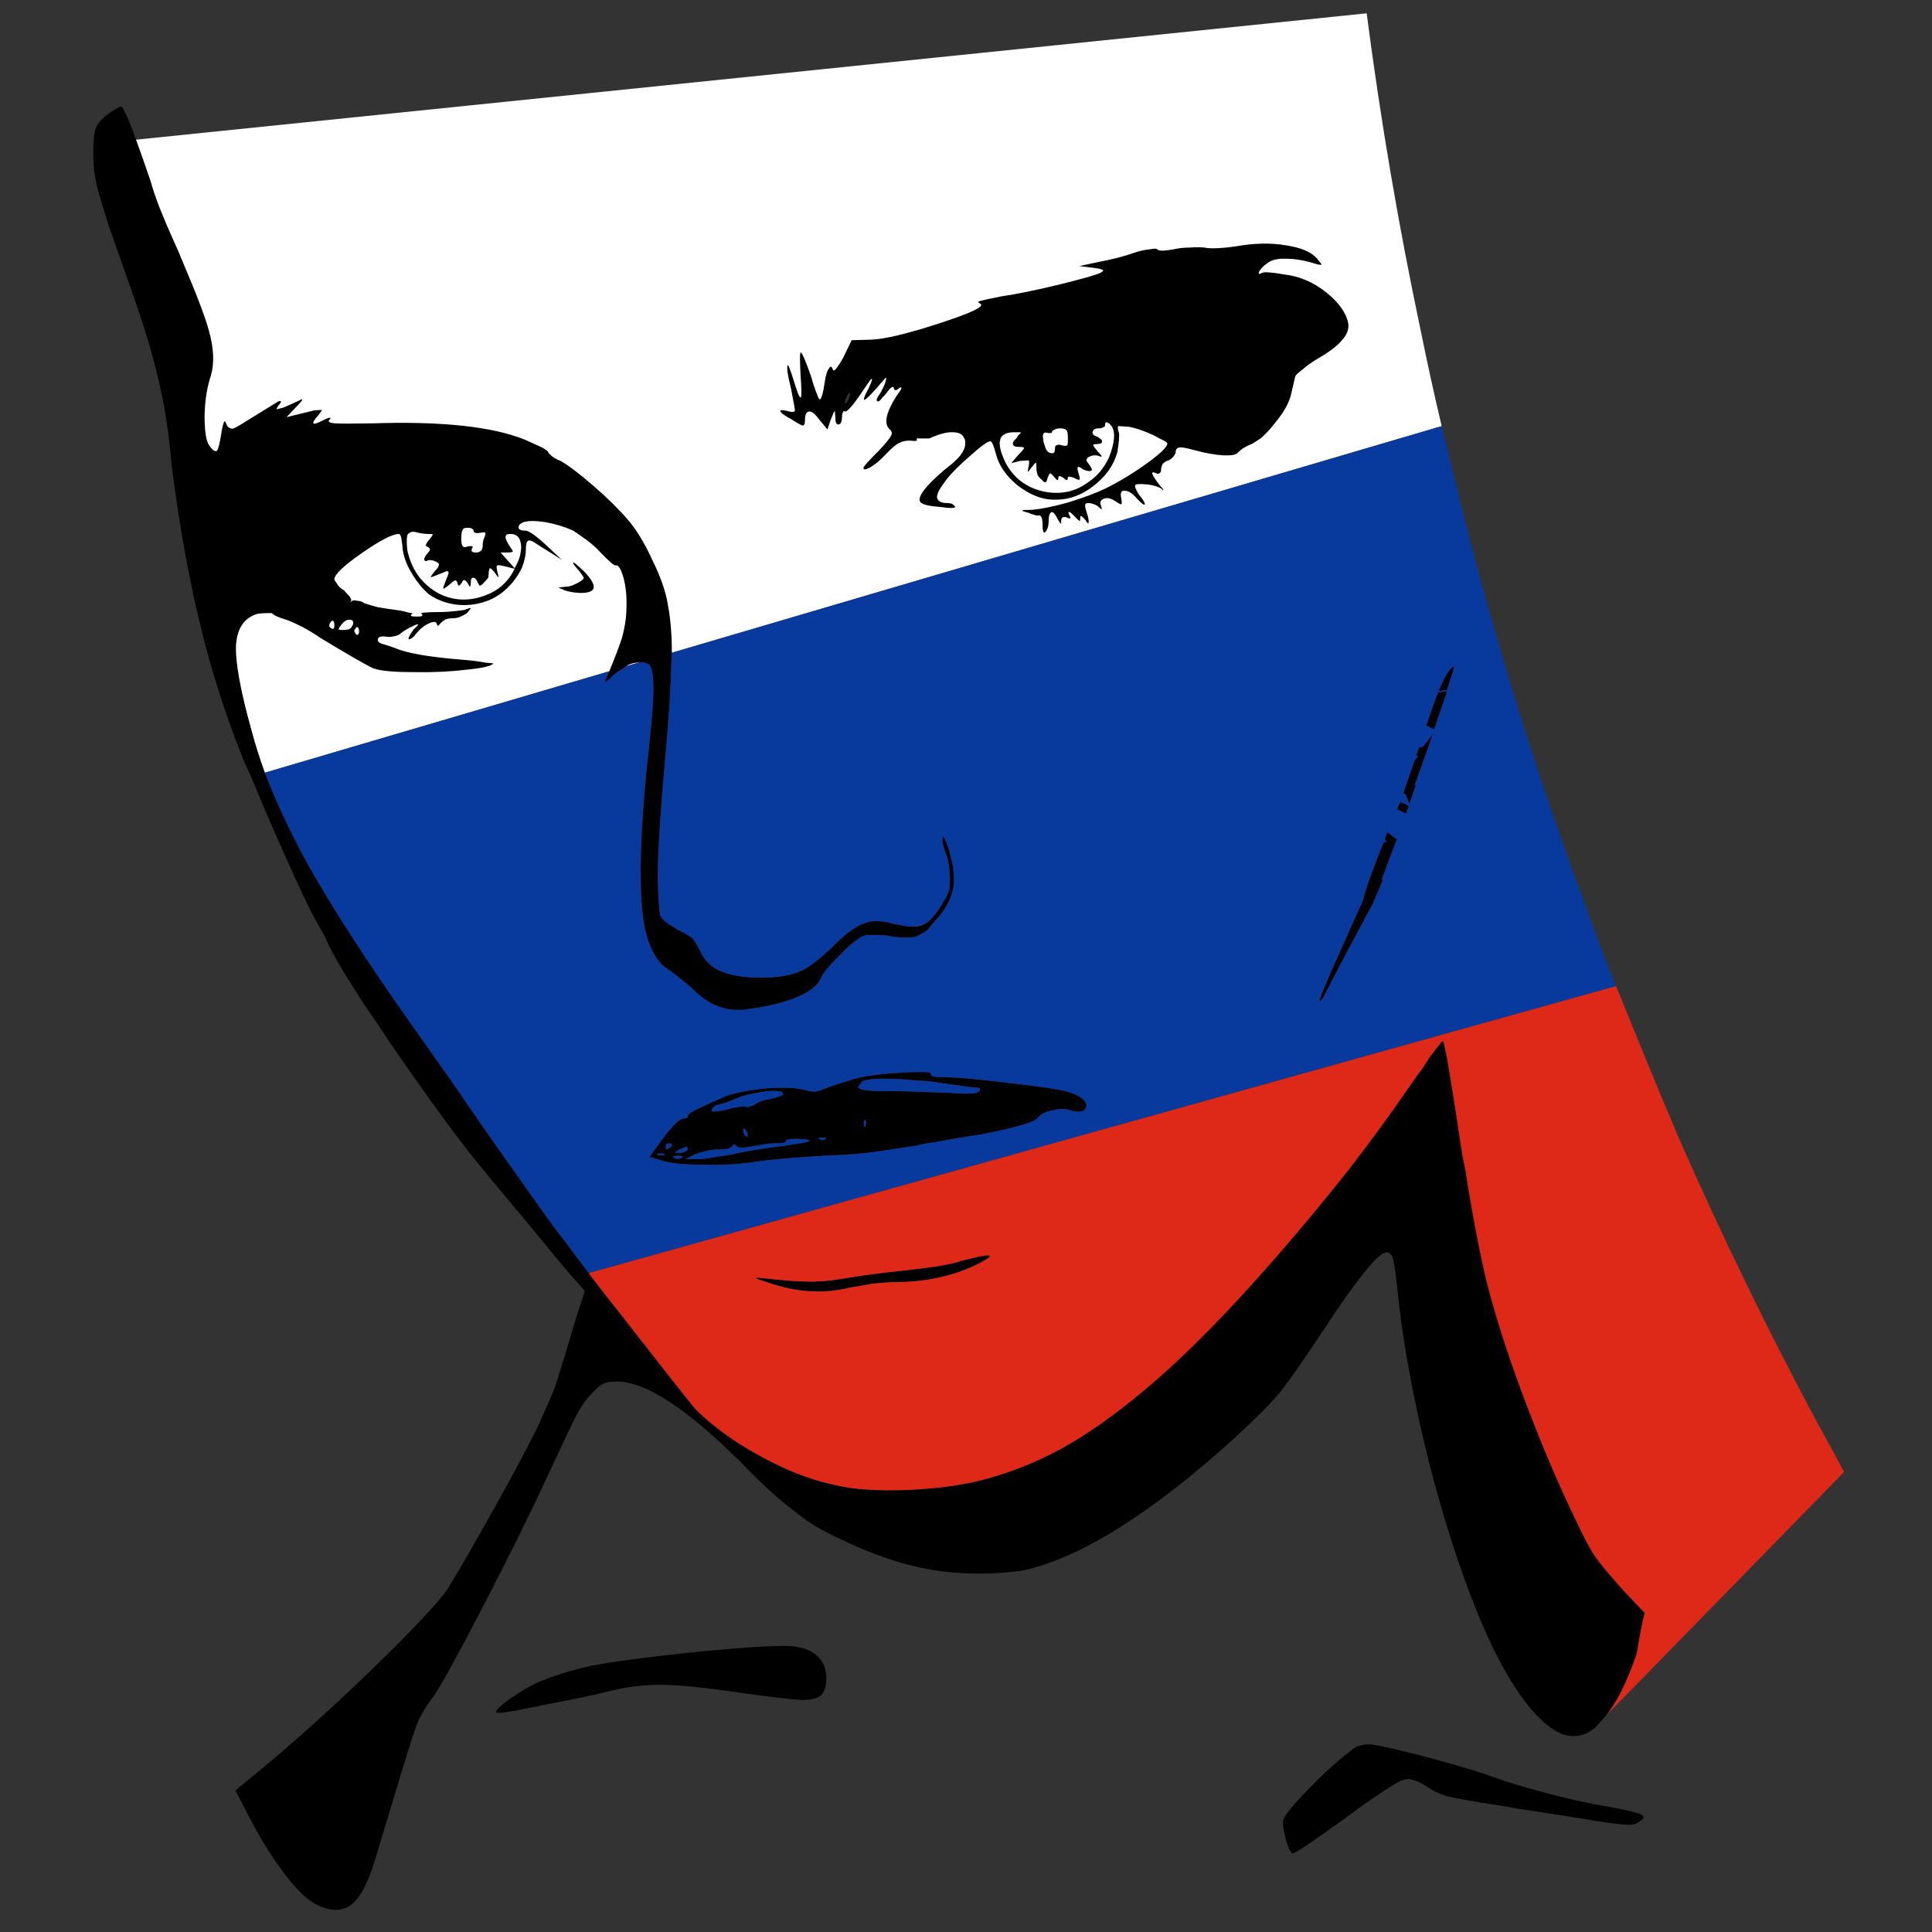 <?xml version="1.0" encoding="utf-8"?>
<!-- Generator: Adobe Illustrator 16.0.0, SVG Export Plug-In . SVG Version: 6.00 Build 0)  -->
<!DOCTYPE svg PUBLIC "-//W3C//DTD SVG 1.1//EN" "http://www.w3.org/Graphics/SVG/1.1/DTD/svg11.dtd">
<svg version="1.1" id="Layer_1" xmlns="http://www.w3.org/2000/svg" xmlns:xlink="http://www.w3.org/1999/xlink" x="0px" y="0px"
	 width="300px" height="300px" viewBox="0 0 300 300" enable-background="new 0 0 300 300" xml:space="preserve">
<rect x="0" y="0" width="300" height="300" fill="#333333" stroke="none"/>
<g>
	<path fill-rule="evenodd" clip-rule="evenodd" d="M152.214,46.721c0.406-0.116,1.481-0.35,3.226-0.699
		c2.385-0.347,5.378-0.959,8.984-1.831c3.546-0.872,5.697-1.482,6.454-1.831c0.405-0.233,0.522-0.378,0.348-0.436
		c-0.116-0.116-0.639-0.233-1.569-0.35l-2.094-0.26l2.879-0.612c2.21-0.407,4.215-0.93,6.017-1.569
		c0.757-0.233,1.484-0.378,2.181-0.436c0.583-0.118,0.93-0.118,1.048,0c0.174,0.29,1.046,0.29,2.616,0
		c0.755-0.175,1.568-0.262,2.441-0.262c0.872-0.058,1.628-0.058,2.269,0c0.522,0.116,1.277,0.145,2.268,0.087
		c0.93-0.058,1.772-0.145,2.529-0.261c2.906-0.524,5.522-0.583,7.85-0.175c2.325,0.349,3.925,1.019,4.797,2.006l0.783,0.959
		c-0.058,0.116-0.378,0.087-0.959-0.086c-1.687-0.523-3.197-0.786-4.534-0.786c-1.338-0.058-2.325,0.174-2.966,0.699
		c-0.523,0.347-0.931,0.754-1.222,1.219c-0.231,0.465-0.087,0.554,0.437,0.263c0.349-0.174,1.513-0.087,3.488,0.262
		c2.325,0.29,4.447,1.19,6.367,2.703c1.977,1.569,3.14,3.168,3.489,4.797c0.174,0.93-0.146,1.832-0.959,2.704
		c-0.699,0.872-2.007,1.86-3.925,2.965c-0.872,0.523-1.6,1.046-2.181,1.569c-0.698,0.525-1.076,0.873-1.135,1.048l-0.698,2.966
		c-0.348,1.337-1.162,2.761-2.44,4.272c-0.757,0.99-1.513,1.804-2.268,2.443c-0.467,0.291-0.872,0.552-1.222,0.785
		c-1.048,0.407-1.802,0.872-2.267,1.395c-0.292,0.349-1.048,0.494-2.27,0.436c-1.22-0.058-2.703-0.32-4.447-0.785
		c-1.222-0.349-2.005-0.494-2.354-0.436c-0.407,0.058-0.611,0.291-0.611,0.698c0,0.174-0.116,0.407-0.348,0.697
		c-0.233,0.292-0.494,0.496-0.785,0.611c-0.35,0.116-0.641,0.29-0.872,0.523c-0.176,0.35-0.263,0.67-0.263,0.959
		c0,0.233-0.087,0.407-0.261,0.523c-0.175,0.117-0.407,0.088-0.698-0.087c-0.756-0.29-0.465,0.407,0.872,2.093
		c0.291,0.292,0.437,0.494,0.437,0.61c0,0.06-0.116-0.029-0.35-0.261c-0.522-0.291-1.19-0.494-2.005-0.611
		c-1.222-0.116-1.891-0.087-2.007,0.088c-0.115,0.174,0.059,0.639,0.523,1.395c0.698,0.873,1.017,1.396,0.959,1.569
		c-0.058,0.233-0.465-0.058-1.22-0.873c-0.698-0.813-1.339-1.219-1.92-1.219c-0.522-0.06-0.696,0.318-0.522,1.132
		c0.115,0.641,0.115,0.959,0,0.959c-0.059,0.06-0.35-0.087-0.872-0.437c-0.699-0.465-1.279-0.609-1.745-0.436
		c-0.58,0.176-0.756,0.554-0.522,1.135c0.115,0.291,0.145,0.465,0.087,0.523c-0.058,0-0.204-0.116-0.437-0.349
		c-0.174-0.174-0.436-0.319-0.785-0.436c-0.291-0.116-0.552-0.174-0.785-0.174c-0.289,0-0.465,0.058-0.522,0.174
		c-0.059,0.233,0,0.611,0.175,1.134c0.29,0.872,0.405,1.424,0.348,1.657c0,0.349-0.174,0.232-0.522-0.349
		c-0.35-0.407-0.581-0.61-0.697-0.61c-0.058-0.06-0.089,0.087-0.089,0.436c0,0.232-0.028,0.348-0.087,0.348
		c-0.115-0.058-0.318-0.231-0.609-0.523c-0.407-0.465-0.728-0.756-0.959-0.872c-0.233-0.058-0.233,0.116,0,0.523
		c0.231,0.465,0.116,0.583-0.35,0.349c-0.58-0.231-0.9-0.087-0.959,0.436v0.523c-0.117-0.058-0.291-0.29-0.524-0.697
		c-0.348-0.756-0.668-1.134-0.959-1.134c-0.058,0-0.145,0.087-0.261,0.262c-0.117,0.231-0.176,0.523-0.176,0.872
		c0,0.29-0.028,0.639-0.087,1.046c-0.058,0.233-0.145,0.465-0.262,0.699c-0.231,0.29-0.378,0.378-0.437,0.26
		c-0.115-0.116-0.174-0.465-0.174-1.046c0-1.105-0.204-1.628-0.609-1.57c-0.117,0.06-0.35,0.029-0.698-0.087
		c-0.407-0.116-0.728-0.232-0.959-0.349c-0.292-0.058-0.494-0.116-0.611-0.174c-0.232-0.058-0.319-0.116-0.261-0.174
		c0.058-0.06,0.494-0.088,1.308-0.088c1.279-0.058,3.197-0.436,5.756-1.133c2.443-0.756,4.39-1.484,5.843-2.181
		c2.211-1.105,4.361-2.414,6.454-3.924c2.094-1.513,3.14-2.53,3.14-3.053c0-0.175-0.405-0.436-1.22-0.785
		c-0.291-0.174-0.611-0.349-0.961-0.523c-1.511-0.699-2.818-1.135-3.924-1.309c-0.814-0.058-1.309-0.087-1.482-0.087
		c-0.116,0.058-0.116,0.319,0,0.784c0.116,0.176,0.145,0.554,0.087,1.135c0,0.058,0,0.145,0,0.262
		c-0.058,0.581-0.145,1.22-0.261,1.918c-0.582,2.036-1.833,3.78-3.751,5.233c-1.86,1.453-3.896,2.151-6.104,2.094
		c-1.803,0-3.663-0.728-5.582-2.181c-1.803-1.455-2.936-3.082-3.402-4.884c-0.348-1.337-0.639-2.006-0.872-2.006
		c-0.405,0-1.453,0.756-3.14,2.267c-1.686,1.455-2.907,2.674-3.662,3.664c-0.99,1.279-1.484,2.181-1.484,2.704
		c0.058,0.639,0.612,0.959,1.658,0.959c0.233,0,0.436,0.029,0.611,0.087c0.232,0.116,0.406,0.262,0.523,0.436
		c0.174,0.291-0.581,0.32-2.267,0.087c-1.628-0.116-2.647-0.348-3.053-0.697c-0.349-0.349-0.204-0.959,0.436-1.831
		c0.697-0.932,1.773-2.007,3.227-3.228c1.453-1.104,2.385-2.005,2.79-2.704c0.467-0.756,0.583-1.482,0.349-2.18
		c-0.058,0-0.087-0.029-0.087-0.087c-0.231-0.583-0.785-0.872-1.657-0.872c-0.814-0.058-1.86,0.173-3.139,0.696
		c-0.232,0.118-0.437,0.205-0.61,0.263h-1.92v0.349c-0.292,0.058-0.552,0.058-0.785,0c-0.755-0.058-1.396,0.058-1.918,0.349
		c-0.465,0.174-1.164,0.754-2.094,1.744c-0.93,0.988-1.773,1.685-2.53,2.092c-0.639,0.35-0.959,0.35-0.959,0
		c0-0.173,0.814-1.075,2.443-2.703c1.046-1.104,1.657-1.86,1.831-2.267c0.232-0.35,0.145-0.699-0.262-1.046
		c-0.872-0.873-0.494-2.588,1.134-5.146c0.35-0.465,0.581-0.814,0.699-1.047c0.116-0.29,0.029-0.348-0.262-0.174
		c-0.232,0.233-0.437,0.349-0.61,0.349c-0.118,0-0.205-0.116-0.263-0.349c-0.058-0.174-0.173-0.203-0.349-0.087
		c-0.231,0.174-0.465,0.436-0.697,0.786c-0.233,0.29-0.494,0.581-0.785,0.872c-0.233,0.347-0.436,0.523-0.611,0.523
		c-0.29,0-0.29-0.263,0-0.786c0.291-0.349,0.64-0.988,1.047-1.918c0.232-0.756,0.292-1.077,0.174-0.96
		c-0.174,0.117-0.668,0.669-1.482,1.657c-1.048,1.164-1.658,1.744-1.831,1.744c-0.233,0-0.031-0.581,0.61-1.744
		c0.581-1.221,0.698-1.687,0.349-1.395c-0.233,0.291-0.814,1.134-1.745,2.529c-0.523,0.756-1.017,1.396-1.483,1.918
		c-0.405,0.407-0.668,0.583-0.784,0.523c-0.175-0.116-0.262-0.087-0.262,0.088c-0.116,0.116-0.174,0.318-0.174,0.61
		c0,0.814-0.175,1.25-0.525,1.308c-0.347,0.058-0.523-0.291-0.523-1.046l-0.086-1.047c-0.058,0-0.263,0.436-0.61,1.308l-0.525,1.571
		l-1.308-1.571c-0.581-0.814-1.075-1.221-1.482-1.221c-0.465,0-0.699,0.436-0.699,1.308c0,0.583-0.116,0.872-0.347,0.872
		c-0.176,0-0.756-0.318-1.745-0.959c-1.105-0.581-1.686-1.017-1.744-1.308c-0.058-0.174,0.318-0.174,1.133,0
		c0.698,0.233,1.077,0.204,1.134-0.087c0-0.174-0.204-1.308-0.611-3.402c-0.523-2.093-0.697-3.284-0.523-3.576
		c0.058-0.291,0.378,0.494,0.959,2.354c0.525,1.744,0.872,2.616,1.048,2.616c0.173,0,0.173-1.162,0-3.488
		c-0.058-1.046-0.087-1.889-0.087-2.528c0-0.756,0.058-1.076,0.174-0.96c0.231,0.175,0.756,1.426,1.57,3.751
		c0.29,1.046,0.581,1.918,0.872,2.616c0.232,0.699,0.405,0.988,0.523,0.873c0.232-0.174,0.465-1.046,0.697-2.617
		c0.175-1.164,0.407-1.889,0.698-2.18c0.174-0.407,0.378-0.32,0.61,0.262c0.058,0.174,0.233,0.087,0.525-0.262
		c0.347-0.465,0.697-1.017,1.046-1.658l1.308-2.703l2.966-0.087c2.093-0.058,5.64-0.901,10.64-2.53
		c5.001-1.628,7.122-2.646,6.368-3.052C151.807,46.983,151.807,46.836,152.214,46.721z M54.096,97.741
		c0.291-0.116,0.465-0.262,0.523-0.436c0.349-0.523,0.32-0.872-0.087-1.046c-0.523-0.117-0.99,0.087-1.395,0.61
		c-0.407,0.465-0.583,0.756-0.525,0.872c0,0.058,0.233,0.087,0.699,0.087C53.484,97.828,53.747,97.799,54.096,97.741z
		 M55.753,98.091c0-0.407-0.088-0.641-0.262-0.699c-0.058-0.116-0.205,0.029-0.436,0.436c-0.058,0.058-0.058,0.146,0,0.263
		c0.058,0.174,0.145,0.32,0.262,0.436c0.116,0.058,0.203,0.058,0.261,0C55.696,98.411,55.753,98.265,55.753,98.091z M63.254,83.088
		c-0.118,0.465-0.118,1.25,0,2.356c0.639,3.023,2.267,5.262,4.884,6.715c2.558,1.279,5.262,1.25,8.111-0.087
		c1.627-0.814,2.848-2.064,3.663-3.751l-1.395-0.347c-0.699-0.176-1.135-0.233-1.309-0.176c-0.117,0.116-0.117,0.407,0,0.873
		c0.174,0.64,0.232,0.959,0.174,0.959c-0.058,0-0.261-0.261-0.61-0.784c-0.349-0.407-0.581-0.611-0.698-0.611
		c-0.058,0-0.116,0.175-0.174,0.523c0,0.291-0.029,0.611-0.087,0.96c-0.175,0.232-0.378,0.465-0.611,0.697
		c-0.292,0.349-0.523,0.523-0.697,0.523c-0.058,0-0.175-0.174-0.349-0.523c-0.176-0.465-0.407-0.697-0.699-0.697
		c-0.231,0-0.349,0.232-0.349,0.697c0,0.407-0.058,0.641-0.174,0.698l-0.349-0.611c-0.231-0.29-0.407-0.436-0.523-0.436
		s-0.231,0.146-0.349,0.436c-0.231,0.291-0.378,0.436-0.436,0.436c-0.116,0-0.203-0.145-0.261-0.436
		c-0.058-0.29-0.204-0.407-0.436-0.348c-0.118,0.058-0.407,0.29-0.872,0.697c-0.583,0.465-0.872,0.641-0.872,0.523
		c-0.058-0.058,0.174-0.726,0.697-2.005c0.233-0.583,0.117-0.785-0.349-0.611c-1.396,0.583-2.15,0.872-2.268,0.872
		c-0.116,0,0.087-0.319,0.612-0.959c0.405-0.407,0.61-0.726,0.61-0.959c0.058-0.174-0.058-0.32-0.35-0.437
		c-0.174-0.116-0.407-0.203-0.696-0.262c-0.292-0.058-0.494-0.058-0.612,0c-0.231,0.118-0.378,0.146-0.436,0.089
		c-0.116-0.06-0.174-0.146-0.174-0.263c0-0.233,0.203-0.581,0.61-1.046c0.233-0.233,0.32-0.407,0.262-0.524
		c0-0.116-0.117-0.232-0.349-0.348c-0.231-0.118-0.32-0.204-0.262-0.262c0-0.174,0.175-0.465,0.524-0.872
		c0.348-0.407,0.523-0.669,0.523-0.785c0-0.058-0.204-0.087-0.611-0.087c-0.639,0-1.277-0.087-1.918-0.263
		C64.008,82.479,63.545,82.624,63.254,83.088z M51.74,96.433c-0.116-0.116-0.29,0-0.523,0.349c-0.058,0.174-0.087,0.32-0.087,0.437
		c0.058,0.173,0.174,0.29,0.349,0.349c0.116,0.116,0.232,0.116,0.35,0c0.058-0.06,0.086-0.205,0.086-0.436
		C51.916,96.725,51.858,96.491,51.74,96.433z M21.128,21.69c0.699,1.918,1.453,4.069,2.268,6.453
		c0.291,1.105,0.785,2.559,1.483,4.361c0.755,1.862,1.453,3.488,2.094,4.885c0.581,1.279,1.104,2.499,1.569,3.662
		c2.036,4.768,3.344,8.228,3.924,10.379c0.756,2.732,0.843,5.057,0.263,6.977c-0.581,1.744-0.901,3.778-0.959,6.105
		c0,2.383,0.231,3.925,0.696,4.622c0.523,0.756,0.93,1.047,1.222,0.872c0.231-0.348,0.465-1.308,0.698-2.877
		c0.174-0.988,0.318-1.542,0.436-1.658c0.058-0.174,0.203,0.029,0.436,0.61c0.29,0.407,0.639,0.554,1.046,0.436
		c0.407-0.174,1.482-0.813,3.227-1.918c1.978-1.221,3.199-1.978,3.664-2.267c0.581-0.176,0.581,0.058,0,0.697
		c-0.176,0.291-0.263,0.465-0.263,0.524c0.058,0,0.407-0.088,1.048-0.262c0.697-0.292,1.482-0.639,2.354-1.046
		c0.407-0.233,0.61-0.292,0.61-0.176c-0.058,0.176-0.405,0.583-1.046,1.222l-1.395,1.482l4.274-1.046
		c0.697-0.058,1.104-0.087,1.22-0.087c0,0.058-0.174,0.32-0.523,0.785c-1.279,1.453-1.075,1.744,0.611,0.872
		c0.581-0.291,0.959-0.436,1.133-0.436c0.175,0,0.145,0.116-0.087,0.348c-0.231,0.292,0.058,0.465,0.872,0.524
		c0.814,0.058,2.761,0.058,5.843,0c10.699-0.349,18.578,0.494,23.637,2.528c1.046,0.465,1.947,0.873,2.704,1.222
		c0.697,0.407,1.017,0.669,0.959,0.785c0,0.058,0.204,0.262,0.61,0.61c0.407,0.292,0.843,0.525,1.308,0.698
		c1.221,0.699,2.908,1.978,5.059,3.838c2.094,1.802,3.896,3.576,5.407,5.32c1.339,1.571,2.617,3.691,3.838,6.368
		c1.279,2.616,2.064,4.913,2.356,6.889c0.397,2.044,0.6,4.5,0.61,7.371c0,0.075,0,0.146,0,0.218c0,0.407-0.029,0.872-0.087,1.396
		c-0.058,3.604-0.378,8.577-0.959,14.913c-0.641,6.978-1.019,12.704-1.135,17.183c0,2.267,0.058,4.041,0.174,5.32
		c0.058,1.221,0.205,1.947,0.436,2.18c0.175,0.232,0.554,0.552,1.134,0.959c0.35,0.233,0.728,0.465,1.135,0.699
		c0.174,0.116,0.378,0.231,0.61,0.347c0.814,0.407,1.453,0.786,1.918,1.135c0.407,0.523,0.785,1.164,1.134,1.918
		c0.641,1.455,1.687,2.501,3.14,3.142c1.57,0.696,3.722,1.046,6.454,1.046c1.745,0,3.257-0.174,4.535-0.523
		c0.467-0.116,0.93-0.263,1.397-0.437c1.453-0.64,3.313-2.093,5.58-4.36c1.745-1.687,3.228-2.732,4.45-3.139
		c1.219-0.465,2.703-0.436,4.447,0.086c0.873,0.174,1.687,0.32,2.441,0.437c0.291,0,0.611,0,0.96,0c0.116,0,0.203,0,0.261,0
		c0.349-0.058,0.669-0.146,0.959-0.263c0.99-0.407,2.064-1.628,3.228-3.662c0.407-0.583,0.697-1.222,0.872-1.92
		c0.058-0.465,0.087-0.93,0.087-1.395c0-1.104-0.116-2.209-0.349-3.313c-0.116-0.292-0.232-0.612-0.349-0.961
		c-0.406-1.104-0.552-1.86-0.436-2.267c0.058-0.407,0.291-0.058,0.698,1.047c0.231,0.581,0.407,1.162,0.523,1.745
		c0.175,0.581,0.292,1.104,0.349,1.569c0.174,1.047,0.232,2.035,0.174,2.965c-0.058,0.116-0.087,0.233-0.087,0.349
		c0,0.116-0.029,0.261-0.087,0.437c-0.349,1.686-1.366,3.401-3.052,5.146c-0.292,0.407-0.61,0.783-0.959,1.133
		c-0.581,0.407-1.105,0.698-1.57,0.872c-0.058,0.058-0.116,0.087-0.174,0.087c-0.698,0.175-1.628,0.204-2.792,0.088
		c-0.405-0.06-0.783-0.118-1.133-0.175c-0.872-0.116-1.686-0.174-2.442-0.174c-0.755,0-1.279,0.029-1.569,0.087
		c-0.814,0.233-2.065,1.221-3.751,2.965c-1.745,1.687-2.791,2.966-3.14,3.838c-0.407,0.988-1.628,1.918-3.664,2.79
		c-2.149,0.872-4.679,1.482-7.587,1.831c-0.232,0.059-0.436,0.087-0.61,0.087c-1.513,0.118-2.821-0.058-3.925-0.522
		c-1.279-0.407-2.647-1.337-4.1-2.79c-1.627-1.396-2.877-2.385-3.749-2.966c-1.048-0.639-1.891-1.687-2.53-3.14
		c-0.756-1.57-1.25-3.604-1.483-6.105c0-0.058,0-0.116,0-0.175c-0.465-4.942-0.232-12.181,0.698-21.715
		c0.641-5.582,0.988-9.536,1.046-11.863c0.058-2.383-0.174-3.836-0.697-4.361c-0.233-0.116-0.494-0.203-0.785-0.26
		c-0.213-0.027-0.431-0.041-0.654-0.044c-0.294,0.024-0.6,0.068-0.917,0.131c-0.422,0.085-0.814,0.245-1.177,0.48
		c-0.135,0.092-0.266,0.194-0.392,0.305c-0.523,0.29-1.047,0.639-1.57,1.046c-0.407,0.465-0.755,0.785-1.046,0.959
		c-0.292,0.175-0.378,0.175-0.263,0c0.176-0.465,0.378-0.93,0.612-1.395c0.021-0.049,0.034-0.094,0.042-0.131
		c0.912-2.208,1.565-3.938,1.962-5.188c0.465-1.687,0.698-3.286,0.698-4.797c0.058-1.628-0.087-3.11-0.436-4.448
		c-0.407-1.455-0.814-2.123-1.221-2.007c-0.174,0.116-0.988-0.581-2.443-2.093c-0.639-0.697-1.366-1.337-2.18-1.918
		c-0.872-0.639-1.54-1.105-2.005-1.395c-1.279-0.583-2.704-1.019-4.274-1.309c-1.513-0.233-2.646-0.233-3.402,0
		c-0.581,0.232-0.843,0.523-0.785,0.873c0.058,0.29,0.407,0.436,1.047,0.436c0.292,0,0.755,0.231,1.395,0.696
		c0.581,0.407,1.513,1.222,2.791,2.443l1.483,1.395l-3.751-2.354c-0.696-0.523-1.19-0.728-1.482-0.611
		c-0.233,0.117-0.349,0.583-0.349,1.396c0,0.813-0.204,1.745-0.61,2.791c-0.524,1.105-1.192,2.064-2.006,2.878
		c-1.513,1.627-3.46,2.588-5.843,2.877c-2.443,0.233-4.623-0.29-6.542-1.569c-1.047-0.873-2.006-2.065-2.878-3.577
		c-0.814-1.396-1.25-2.762-1.309-4.099c-0.058-0.465-0.116-0.872-0.173-1.221c-0.118-0.35-0.233-0.523-0.35-0.523
		c-0.989,0-2.908,0.988-5.756,2.965c-2.85,1.976-4.274,3.342-4.274,4.099c0,0.058,0.145,0.291,0.437,0.698
		c0.231,0.407,0.581,0.726,1.046,0.959c0.349,0.407,0.64,0.728,0.872,0.959c0.233,0.35,0.32,0.583,0.262,0.699
		c-0.233,0.231-0.175,0.231,0.174,0c0.117-0.116,0.378-0.116,0.785,0c0.407,0,0.756,0.116,1.046,0.349
		c0.467,0.174,1.134,0.376,2.007,0.61c0.93,0.174,1.86,0.32,2.79,0.436s1.628,0.262,2.094,0.436
		c0.522,0.058,0.727,0.116,0.611,0.174c-0.467,0.291-0.262,0.436,0.61,0.436c0.465,0,0.756-0.029,0.872-0.087
		c0.116-0.116,0.058-0.261-0.174-0.436l0.436-0.087c0.523-0.058,1.309-0.087,2.354-0.087c0.872,0,1.773-0.058,2.703-0.175
		c0.756-0.058,1.279-0.145,1.57-0.261c0.407-0.175,0.639-0.233,0.697-0.175c0,0.06-0.203,0.32-0.61,0.785
		c-0.231,0.175-0.552,0.349-0.959,0.523c-0.349,0.175-0.727,0.262-1.134,0.262s-0.814,0.058-1.221,0.174
		c-0.348,0.233-0.61,0.436-0.784,0.611c-0.176,0.232-0.292,0.35-0.349,0.35c-0.118,0.058-0.176,0.029-0.176-0.089
		c-0.058-0.523-0.465-0.61-1.22-0.261c-0.698,0.29-1.366,0.814-2.006,1.569c-0.292,0.407-0.552,0.669-0.785,0.786
		c-0.292,0.175-0.436,0.175-0.436,0c0-0.058,0.086-0.261,0.262-0.61c0.231-0.349,0.407-0.612,0.523-0.786
		c0.523-0.465,0.756-0.727,0.698-0.785c-0.058-0.058-0.378,0.058-0.961,0.349c-0.754,0.35-1.366,0.728-1.831,1.135
		c-0.231,0.174-0.523,0.29-0.872,0.347c-0.465,0.118-0.843,0.146-1.133,0.089c-0.814-0.118-1.279-0.029-1.397,0.261
		c-0.173,0.407,0.089,0.698,0.786,0.872c0.407,0.116,1.017,0.32,1.831,0.611c1.862,0.813,5.408,1.424,10.641,1.831
		c1.396,0.116,2.53,0.261,3.402,0.437c0.93,0.058,1.337,0.116,1.22,0.173c-0.405,0.407-1.889,0.728-4.448,0.959
		c-2.441,0.291-5.088,0.407-7.936,0.349c-3.197,0-5.291-0.203-6.279-0.61c-1.048-0.465-3.78-2.036-8.199-4.71
		c-0.93-0.639-1.889-1.222-2.879-1.745c-1.046-0.523-1.831-0.872-2.354-1.046c-1.337-0.407-2.094-0.756-2.267-1.047
		c-0.058,0-0.292,0-0.699,0c-0.465,0-0.959,0.029-1.482,0.087c-2.093,0.583-3.228,2.209-3.402,4.885
		c-0.117,2.674,0.697,7.122,2.441,13.343c0.524,1.978,1.192,4.1,2.006,6.367l0.044,0.087c1.736,4.574,3.989,9.371,6.759,14.391
		c3.139,5.582,7.382,12.268,12.733,20.06c1.744,2.5,3.604,5.146,5.582,7.937l3.576,5.059c4.418,6.454,7.965,11.541,10.64,15.263
		c1.628,2.325,2.908,4.128,3.838,5.407c0.93,1.337,2.18,3.023,3.751,5.059c1.013,1.351,2.146,2.863,3.4,4.534
		c0.257,0.343,0.52,0.692,0.785,1.048c1.337,1.744,2.792,3.604,4.361,5.581c6.163,7.908,9.943,12.705,11.338,14.39
		c1.453,1.513,3.489,3.171,6.105,4.973c5.583,3.604,10.786,5.9,15.612,6.891c2.732,0.696,6.512,0.959,11.338,0.783
		c4.826-0.231,8.808-0.783,11.948-1.655c4.187-1.105,8.228-2.734,12.123-4.886c3.78-2.092,7.907-4.999,12.386-8.722
		c6.221-5.173,13.169-12.181,20.843-21.019c3.896-4.477,7.589-8.924,11.078-13.343c3.431-4.42,6.656-8.839,9.68-13.258
		c0.757-1.104,1.425-2.034,2.007-2.79c0.116-0.233,0.261-0.465,0.437-0.698c0.174-0.231,0.318-0.465,0.436-0.697
		c0.872-1.163,1.425-1.861,1.656-2.093c0.233-0.466,0.436-0.612,0.611-0.437c0,0.116,0.174,0.93,0.523,2.441v0.088
		c0.115,0.697,0.262,1.54,0.436,2.528c0.465,2.734,1.076,6.658,1.831,11.774c0.176,1.047,0.378,2.093,0.611,3.141
		c0.581,3.778,1.191,7.296,1.832,10.553c0.813,4.127,1.481,7.064,2.005,8.809c1.339,4.999,3.257,10.786,5.757,17.356
		c2.441,6.395,4.942,12.238,7.501,17.529c1.221,2.617,2.238,4.535,3.052,5.756c0.872,1.222,2.384,3.023,4.535,5.408l3.139,3.313
		c-0.405,1.629-0.813,3.722-1.219,6.28c-1.513,4.419-3.111,7.646-4.797,9.681l-1.745,1.918c-2.442,1.92-5.059,1.629-7.849-0.872
		c-5.351-4.768-10.466-15.204-15.352-31.311c-1.86-6.163-3.431-12.384-4.708-18.662c-1.279-6.165-2.181-11.863-2.705-17.096
		c-0.29-2.675-0.523-4.302-0.697-4.884c-0.117-0.581-0.407-0.931-0.872-1.046c-0.698-0.059-1.802,0.872-3.314,2.79
		c-1.627,1.92-3.982,5.232-7.064,9.942c-2.966,4.478-5.088,7.501-6.367,9.071c-1.337,1.628-3.778,4.069-7.325,7.326
		c-6.162,5.58-12.007,10.117-17.531,13.605c-5.465,3.431-10.408,5.64-14.826,6.628c-0.581,0.116-1.54,0.233-2.878,0.35
		c-1.395,0.115-2.761,0.174-4.1,0.174c-3.72,0-7.296-0.437-10.727-1.309s-7.122-2.268-11.078-4.186
		c-2.732-1.222-5.086-2.676-7.064-4.36c-2.209-1.629-4.971-4.158-8.285-7.589c-8.314-8.257-14.682-12.384-19.101-12.384
		c-0.988,0-1.687,0.115-2.092,0.349c-0.467,0.174-1.048,0.668-1.745,1.482c-0.872,0.814-1.715,2.007-2.529,3.575
		c-0.814,1.629-2.385,4.943-4.71,9.943c-2.385,5.175-5.611,11.687-9.681,19.536c-4.012,7.733-6.57,12.384-7.676,13.954
		c-1.279,1.687-2.18,3.227-2.703,4.622c-0.523,1.396-1.715,5.204-3.576,11.427l-2.529,8.372c-1.164,4.069-2.443,6.686-3.838,7.85
		c-1.453,1.221-3.313,1.25-5.582,0.087c-1.453-0.699-3.198-2.414-5.233-5.146c-1.918-2.559-3.867-5.785-5.843-9.681l-1.482-2.879
		l3.488-2.877c4.766-3.896,10.175-8.722,16.222-14.478c6.047-5.815,10.232-10.147,12.56-12.995
		c0.814-1.048,2.906-4.565,6.279-10.553c3.431-6.047,6.192-11.164,8.286-15.352c0.93-1.976,1.889-4.185,2.878-6.628
		c0.814-2.559,1.889-6.104,3.227-10.64l1.308-4.012l-1.482-1.744c-0.105-0.114-0.223-0.231-0.349-0.349
		c-0.719-0.818-1.678-1.952-2.879-3.402c-1.046-1.279-2.267-2.761-3.663-4.447l-7.762-9.333
		c-3.315-4.012-7.994-10.406-14.042-19.188c-1.513-2.325-2.908-4.39-4.187-6.192c-3.313-5.175-5.233-8.459-5.756-9.854
		c-0.231-0.524-0.814-1.6-1.744-3.228c-0.814-1.395-2.501-4.971-5.059-10.727c-1.937-4.333-3.565-8.127-4.884-11.382
		c-0.031-0.08-0.06-0.153-0.087-0.218c-0.523-1.046-0.988-2.094-1.395-3.14c-2.734-6.861-4.973-14.012-6.717-21.455
		c-1.744-7.442-3.14-15.438-4.186-23.984c-0.407-4.71-1.076-8.984-2.006-12.822c-0.872-3.838-2.181-8.228-3.925-13.169
		c-1.569-4.477-2.819-8.023-3.749-10.64c-0.814-2.558-1.339-4.274-1.571-5.146c-0.581-1.978-0.872-3.954-0.872-5.931
		c0-0.639,0-1.192,0-1.657c0.058-1.279,0.205-2.181,0.436-2.704c0.349-0.756,1.017-1.482,2.007-2.18
		c1.046-0.697,1.686-1.046,1.918-1.046c0.174,0,0.756,1.221,1.744,3.662C20.721,20.672,20.896,21.166,21.128,21.69z M131.979,61.374
		c0.058-0.176,0.058-0.292,0-0.35c-0.058-0.058-0.116-0.029-0.174,0.087c-0.058,0.058-0.145,0.174-0.262,0.349
		c-0.29,0.639-0.406,1.017-0.348,1.133c0.058,0.176,0.232,0.029,0.523-0.436C131.833,61.867,131.92,61.605,131.979,61.374z
		 M90.64,88.671c2.267,2.327,2.063,3.459-0.611,3.401c-1.222-0.058-2.151-0.262-2.791-0.61l-0.523-0.175
		c0.058-0.058,0.378-0.116,0.959-0.174c0.465,0,0.901-0.087,1.309-0.262c0.407-0.174,0.754-0.349,1.046-0.523
		c0.407-0.233,0.611-0.436,0.611-0.61c-0.058-0.175-0.291-0.524-0.698-1.047c-0.641-0.697-0.959-1.133-0.959-1.309
		C88.982,87.188,89.534,87.625,90.64,88.671z M73.807,82.741c-0.174-0.06-0.263-0.146-0.263-0.263c0-0.173-0.116-0.32-0.347-0.436
		c-0.118-0.058-0.32-0.086-0.612-0.086c-0.407,0-0.639,0.086-0.697,0.26c-0.175,0.233-0.262,0.699-0.262,1.397
		c0,0.697,0.087,1.104,0.262,1.22c0.058,0.175,0.319,0.175,0.784,0c0.699-0.116,0.903,0,0.612,0.349
		c-0.176,0.407,0.029,0.611,0.61,0.611c0.698,0,1.047-0.349,1.047-1.047c0-0.523,0.116-1.017,0.348-1.482
		c0.117-0.292,0.117-0.494,0-0.612c-0.174,0-0.436,0.029-0.784,0.089C74.213,82.799,73.98,82.799,73.807,82.741z M79.213,82.915
		c-0.465,0-0.696,0.145-0.696,0.436c-0.058,0.173,0.116,0.61,0.523,1.308c0.407,0.581,0.61,0.901,0.61,0.959
		c-0.058,0.116-0.348,0.175-0.873,0.175h-1.046l2.181,2.441c0.291-0.523,0.523-1.017,0.698-1.482
		c0.348-1.163,0.405-2.064,0.174-2.703C80.61,83.293,80.085,82.915,79.213,82.915z M159.016,69.57c0-0.116-0.29-0.174-0.873-0.174
		c-0.58,0-0.872-0.174-0.872-0.523c0-0.233,0.176-0.494,0.525-0.785c0.115-0.116,0.202-0.263,0.261-0.436
		c0.349-0.292,0.493-0.465,0.436-0.523h-0.696c-1.279-0.058-2.094,0.26-2.443,0.959v0.087c-0.291,0.756-0.028,1.978,0.785,3.664
		c1.222,2.325,3.14,3.807,5.756,4.447c2.675,0.581,5.029,0.116,7.064-1.395c1.396-0.932,2.472-2.209,3.229-3.838
		c0.465-1.163,0.726-2.151,0.783-2.965c0.058-0.581,0-1.105-0.174-1.571c-0.174-0.407-0.437-0.697-0.785-0.872
		c-0.291-0.174-0.437,0-0.437,0.524c0,0.058-0.087,0.116-0.261,0.174c-0.175,0.116-0.406,0.174-0.698,0.174
		c-0.581,0-0.9,0.205-0.959,0.612c-0.058,0.29,0.203,0.523,0.785,0.696c0.116,0.06,0.232,0.146,0.348,0.263
		c0.233,0.116,0.35,0.291,0.35,0.523c-0.059,0.233-0.318,0.349-0.785,0.349c-0.406,0-0.61,0.058-0.61,0.174
		c0,0.06,0.231,0.378,0.698,0.96c0.348,0.348,0.553,0.581,0.61,0.697c0,0.175-0.145,0.175-0.437,0
		c-0.174-0.058-0.436-0.087-0.785-0.087c-0.291,0.058-0.552,0.145-0.785,0.262c-0.231,0.174-0.348,0.348-0.348,0.523
		c0,0.058,0.116,0.232,0.348,0.523c0.467,0.639,0.611,0.988,0.437,1.046c-0.232,0.176-0.668,0.118-1.309-0.173
		c-0.465-0.35-0.726-0.465-0.783-0.35c-0.118,0.058-0.089,0.378,0.087,0.959c0.173,0.524,0.231,0.843,0.173,0.96
		c-0.115,0.116-0.406,0.029-0.872-0.262c-0.407-0.116-0.667-0.174-0.785-0.174c-0.115,0-0.174,0.058-0.174,0.174
		c0,0.465-0.231,0.465-0.698,0c-0.289-0.174-0.494-0.262-0.609-0.262c-0.116,0-0.174,0.117-0.174,0.349
		c0,0.407-0.205,0.349-0.611-0.174c-0.35-0.407-0.581-0.611-0.697-0.611c-0.058,0.06-0.176,0.291-0.349,0.698
		c-0.118,0.465-0.233,0.698-0.35,0.698c-0.116,0.058-0.32-0.088-0.609-0.436c-0.233-0.175-0.437-0.407-0.612-0.698
		c-0.115-0.407-0.174-0.728-0.174-0.959c0-0.583-0.028-0.901-0.087-0.959c-0.058,0-0.291,0.26-0.698,0.783
		c-0.291,0.407-0.465,0.612-0.522,0.612c-0.059,0-0.029-0.262,0.087-0.785c0.115-0.581,0.115-0.901,0-0.959
		c-0.116,0-0.552,0.029-1.309,0.087l-1.396,0.35l1.047-1.222C158.637,70.124,158.957,69.746,159.016,69.57z M165.645,66.867
		c-0.175-0.231-0.493-0.349-0.96-0.349c-0.406,0-0.697,0.06-0.872,0.176c-0.29,0.116-0.437,0.231-0.437,0.349
		c0,0.116-0.058,0.173-0.174,0.173c-0.174,0.058-0.35,0.058-0.522,0c-0.407-0.116-0.641-0.029-0.699,0.263
		c-0.058,0.174-0.058,0.376,0,0.61c0,0.291,0.087,0.669,0.263,1.134c0.174,0.697,0.494,1.075,0.959,1.133
		c0.407,0.116,0.61-0.116,0.61-0.697c0-0.349,0.088-0.524,0.262-0.524c0.174-0.116,0.437-0.116,0.785,0
		c0.407,0.117,0.697,0.117,0.872,0c0.059-0.116,0.087-0.465,0.087-1.046C165.818,67.449,165.761,67.042,165.645,66.867z
		 M223.294,107.598v-0.089l1.396-0.174v0.087l-2.007,5.845l-1.22-0.612l0.087-0.26c0.522-1.513,0.959-2.734,1.308-3.664
		C222.974,108.323,223.118,107.945,223.294,107.598z M225.648,104.196l-0.959,2.965l-1.309,0.174
		c0.641-1.511,1.163-2.559,1.57-3.139c0.405-0.465,0.639-0.699,0.697-0.699c0.058,0,0.087,0.087,0.087,0.263
		C225.735,103.875,225.706,104.021,225.648,104.196z M220.241,117.365h-0.349l0.436-1.308l0.61-0.087l1.57-2.006l-2.879,8.111
		l0.263-0.262c-0.174,0.523-0.523,1.542-1.046,3.053l-0.612-1.569l-0.349-0.089l1.744-5.057L220.241,117.365z M216.927,125.65
		c0.175-0.407,0.349-0.785,0.522-1.134l1.309,0.611c-0.116,0.349-0.261,0.756-0.437,1.221L216.927,125.65z M216.927,130.273
		c-0.697,1.802-1.482,3.896-2.354,6.279l0.174,0.087c-0.465,1.164-0.843,2.036-1.133,2.617c-0.058,0.175-0.117,0.32-0.176,0.436
		c-0.058,0.058-0.087,0.116-0.087,0.175c-0.115,0.348-0.231,0.667-0.349,0.959l0.176-0.523c-1.222,2.267-2.559,4.768-4.014,7.5
		l-3.227,6.192c-0.522,1.105-0.872,1.571-1.046,1.396c-0.058-0.058,0.318-1.046,1.133-2.966c0.872-2.034,1.89-4.332,3.053-6.889
		c0.814-1.862,1.687-3.809,2.616-5.844c0.233-1.279,1.279-4.245,3.14-8.896l0.524-0.087l-0.349-0.349
		c0.115-0.407,0.261-0.785,0.436-1.134l1.396,1.047H216.927z M235.417,280.807c-0.756-0.175-1.6-0.32-2.529-0.436
		c-4.069-0.641-6.717-1.105-7.937-1.396c-1.279-0.35-2.414-0.872-3.401-1.57c-1.048-0.639-1.803-0.988-2.268-1.046
		c-0.407-0.176-0.93-0.146-1.57,0.087c-0.407,0.115-1.482,0.756-3.227,1.918c-1.687,1.105-3.577,2.442-5.669,4.012
		c-5.001,3.605-7.704,5.408-8.111,5.408c-0.116,0-0.292-0.233-0.523-0.698c-0.233-0.465-0.436-1.075-0.611-1.831
		c-0.29-1.279-0.405-2.094-0.348-2.443c0.058-0.407,0.437-1.046,1.133-1.918c1.048-1.279,2.85-3.168,5.408-5.669
		c2.675-2.383,4.303-3.722,4.884-4.012c0.755-0.233,1.338-0.349,1.744-0.349c0.697-0.059,3.227,0.465,7.588,1.57
		c4.244,1.104,7.791,2.121,10.641,3.053c2.675,0.987,5.233,1.802,7.674,2.44c4.361,1.222,8.199,2.094,11.514,2.617
		c2.79,0.522,4.477,0.93,5.058,1.221c0.581,0.292,0.378,0.728-0.609,1.309c-0.35,0.233-0.96,0.32-1.832,0.262
		c-0.93-0.06-2.529-0.262-4.797-0.611C244.604,282.202,240.532,281.563,235.417,280.807z M140.09,166.555
		c0.93-0.058,1.686-0.087,2.267-0.087c1.628-0.06,2.356,0.058,2.18,0.348c-0.058,0.117,0.087,0.233,0.436,0.349
		c0.35,0.059,0.843,0.087,1.484,0.087c1.918,0,5.464,0.32,10.639,0.961c5.176,0.581,8.228,1.075,9.158,1.482
		c0.988,0.291,1.715,0.728,2.181,1.308c0.349,0.407,0.349,0.844,0,1.309c-0.466,0.35-1.135,0.407-2.007,0.174
		c-0.755-0.348-1.714-0.377-2.877-0.087c-1.105,0.176-1.89,0.552-2.356,1.135c-0.289,0.407-1.308,0.843-3.053,1.308
		c-1.626,0.466-3.575,0.901-5.842,1.309c-2.675,0.407-5.06,0.814-7.151,1.222c-0.99,0.115-1.92,0.289-2.792,0.522
		c-2.383,0.35-4.332,0.639-5.843,0.872c-2.151,0.35-5.03,0.581-8.635,0.697c-4.884,0.291-8.43,0.611-10.64,0.96
		c-2.269,0.348-4.827,0.494-7.675,0.437c-2.908,0-5.029-0.176-6.368-0.524l-2.354-0.697l2.18-2.966
		c0.581-0.813,1.192-1.541,1.832-2.18c0.581-0.523,0.959-0.785,1.134-0.785c0.174,0,0.349-0.029,0.523-0.087
		c0.174-0.059,0.262-0.146,0.262-0.263c0-0.289,0.552-0.696,1.656-1.22c1.105-0.524,2.53-1.163,4.274-1.92
		c1.395-0.522,3.489-0.93,6.281-1.221c2.79-0.174,4.797-0.087,6.016,0.262c0.641,0.174,1.164,0.263,1.571,0.263
		c0.407-0.06,0.872-0.204,1.395-0.437c0.698-0.291,2.267-0.813,4.71-1.57C134.421,167.049,136.893,166.729,140.09,166.555z
		 M152.038,169.432c0.117-0.174,0.146-0.318,0.089-0.436c-0.059-0.059-0.146-0.087-0.263-0.087c-0.465,0-2.296-0.232-5.495-0.697
		c-1.278-0.233-2.617-0.378-4.012-0.436c-1.164-0.118-2.354-0.205-3.576-0.263c-2.559-0.058-4.129,0.058-4.71,0.35
		c-0.174,0.058-0.318,0.202-0.436,0.436c-0.231,0.231-0.349,0.378-0.349,0.437c-0.058,0.231,0.262,0.407,0.961,0.522
		c0.696,0.116,1.947,0.174,3.749,0.174c1.453,0,2.908,0.029,4.361,0.089c1.687,0.058,3.373,0.115,5.059,0.174
		C150.324,169.928,151.864,169.839,152.038,169.432z M145.497,196.644c1.687-0.291,2.966-0.582,3.838-0.872
		c4.652-1.221,5.583-1.105,2.792,0.35c-3.723,1.918-7.996,2.906-12.822,2.964c-1.163,0-2.472,0.089-3.924,0.263
		c-1.396,0.233-2.559,0.436-3.489,0.609c-4.012,0.99-8.199,0.728-12.56-0.783c-1.162-0.35-1.802-0.583-1.918-0.698
		c-0.116-0.116,0.232-0.116,1.046,0c3.141,0.349,5.438,0.522,6.891,0.522c1.513,0.058,3.344-0.087,5.495-0.436
		c2.616-0.466,5.9-0.901,9.854-1.309C142.212,197.08,143.811,196.876,145.497,196.644z M103.197,179.375
		c0.058-0.059,0.031-0.116-0.087-0.174c-0.116-0.059-0.291-0.087-0.523-0.087c-0.291,0-0.465,0.028-0.523,0.087
		c-0.058,0.058,0,0.115,0.174,0.174c0.233,0,0.436,0,0.611,0C102.966,179.375,103.082,179.375,103.197,179.375z M104.332,177.806
		c0-0.175-0.174-0.262-0.523-0.262c-0.118,0-0.233,0.058-0.35,0.173c-0.058,0.118-0.086,0.233-0.086,0.35
		c0,0.176,0.029,0.291,0.086,0.35c0.116,0,0.232-0.029,0.35-0.087C104.158,178.096,104.332,177.922,104.332,177.806z
		 M134.508,174.229c0-0.115-0.058-0.231-0.173-0.348l-0.087,0.087c-0.118,0.116-0.146,0.29-0.089,0.523
		c0,0.233,0.031,0.407,0.089,0.522c0.058,0.059,0.116-0.028,0.173-0.261C134.479,174.578,134.508,174.404,134.508,174.229z
		 M127.531,176.671c-0.292,0-0.436,0.029-0.436,0.087c-0.058,0.059-0.029,0.087,0.087,0.087c0.233,0.118,0.436,0.176,0.611,0.176
		c0.174,0,0.319-0.058,0.436-0.176c0.058-0.058,0.029-0.115-0.087-0.174C128.025,176.671,127.822,176.671,127.531,176.671z
		 M115.844,176.409c0.117,0.06,0.204,0.06,0.262,0c0-0.058-0.029-0.231-0.087-0.523c-0.175-0.349-0.32-0.552-0.436-0.609
		c-0.118-0.116-0.175-0.029-0.175,0.261C115.408,175.944,115.554,176.235,115.844,176.409z M107.82,179.288l-1.395,0.698h2.094
		c0.523,0,1.25-0.089,2.18-0.263c1.104-0.174,2.034-0.32,2.79-0.436c1.976-0.465,4.565-0.901,7.763-1.309
		c3.082-0.407,4.563-0.698,4.448-0.872c-0.232-0.174-0.872-0.263-1.918-0.263c-1.164,0-1.745,0.118-1.745,0.35
		c0,0.116-0.117,0.204-0.349,0.263c-0.291,0.058-0.611,0.087-0.959,0.087c-0.872-0.059-2.093,0.087-3.664,0.436
		c-1.627,0.291-2.53,0.291-2.703,0c-0.232-0.349-0.465-0.349-0.699,0c-0.058,0.174-0.318,0.32-0.784,0.437
		c-0.466,0.058-0.989,0.087-1.57,0.087s-1.192,0.087-1.831,0.262C108.779,178.938,108.228,179.114,107.82,179.288z M105.814,179.811
		c0.349-0.231,0.175-0.349-0.523-0.349c-0.814,0-0.988,0.117-0.523,0.349C105.117,179.986,105.466,179.986,105.814,179.811z
		 M105.64,179.025c0.231,0,0.465-0.058,0.698-0.174c0.29-0.115,0.436-0.233,0.436-0.349c0-0.35-0.058-0.494-0.175-0.437
		l-1.133,0.437c-0.407,0.233-0.611,0.378-0.611,0.436S105.117,179.025,105.64,179.025z M114.798,171.875
		c0.581-0.116,0.93-0.116,1.046,0c0.233,0.058,0.436,0.028,0.611-0.087c0.292-0.059,0.523-0.146,0.697-0.263
		c0.175-0.116,0.494-0.29,0.96-0.523c0.523-0.174,1.017-0.291,1.482-0.349c0.581-0.116,1.076-0.261,1.482-0.437
		c0.349-0.115,0.524-0.231,0.524-0.349c0-0.407-0.785-0.552-2.356-0.437c-1.511,0.176-2.935,0.465-4.274,0.872
		c-1.626,0.698-2.528,1.048-2.703,1.048c-0.231,0.058-0.581,0.145-1.046,0.261h-0.087c-0.407,0.349-0.611,0.611-0.611,0.785
		c-0.058,0.058-0.029,0.116,0.087,0.176c0.524,0.058,1.366-0.06,2.529-0.35C113.721,172.048,114.275,171.933,114.798,171.875z
		 M124.565,263.974c-1.453-0.058-4.679-0.437-9.68-1.133c-5.407-0.814-9.536-1.222-12.384-1.222c-2.965,0-5.902,0.407-8.808,1.222
		c-2.269,0.522-5.379,1.162-9.333,1.918c-3.896,0.814-6.192,1.222-6.891,1.222c-0.754,0-0.494-0.494,0.785-1.484
		c1.222-0.987,2.761-1.976,4.623-2.964c2.559-1.163,5.552-2.122,8.982-2.879c3.431-0.639,8.403-1.308,14.915-2.006
		c8.081-0.813,13.314-1.162,15.699-1.046c2.441,0.115,4.127,0.872,5.058,2.267c0.523,0.699,0.785,1.629,0.785,2.792
		c0,1.104-0.262,1.947-0.785,2.528C127.008,263.713,126.02,263.974,124.565,263.974z"/>
	<path fill-rule="evenodd" clip-rule="evenodd" fill="#FFFFFF" d="M94.607,104.238l-53.462,15.743l-0.044-0.087
		c-0.814-2.267-1.482-4.39-2.006-6.367c-1.745-6.221-2.559-10.669-2.441-13.343c0.174-2.676,1.309-4.303,3.402-4.885
		c0.523-0.058,1.017-0.087,1.482-0.087c0.407,0,0.641,0,0.699,0c0.173,0.291,0.93,0.641,2.267,1.047
		c0.523,0.174,1.308,0.523,2.354,1.046c0.99,0.523,1.949,1.106,2.879,1.745c4.418,2.674,7.151,4.245,8.199,4.71
		c0.988,0.407,3.082,0.61,6.279,0.61c2.848,0.058,5.495-0.058,7.936-0.349c2.559-0.232,4.042-0.552,4.448-0.959
		c0.118-0.058-0.29-0.116-1.22-0.173c-0.872-0.176-2.006-0.32-3.402-0.437c-5.233-0.407-8.779-1.019-10.641-1.831
		c-0.814-0.291-1.424-0.496-1.831-0.611c-0.697-0.174-0.959-0.465-0.786-0.872c0.118-0.29,0.583-0.378,1.397-0.261
		c0.29,0.058,0.668,0.029,1.133-0.089c0.349-0.058,0.641-0.173,0.872-0.347c0.465-0.407,1.077-0.785,1.831-1.135
		c0.583-0.291,0.903-0.407,0.961-0.349c0.058,0.058-0.175,0.32-0.698,0.785c-0.116,0.174-0.292,0.437-0.523,0.786
		c-0.176,0.349-0.262,0.552-0.262,0.61c0,0.175,0.145,0.175,0.436,0c0.233-0.116,0.494-0.378,0.785-0.786
		c0.641-0.754,1.308-1.279,2.006-1.569c0.755-0.349,1.162-0.262,1.22,0.261c0,0.118,0.058,0.146,0.176,0.089
		c0.058,0,0.173-0.118,0.349-0.35c0.174-0.175,0.436-0.378,0.784-0.611c0.407-0.116,0.814-0.174,1.221-0.174
		s0.785-0.087,1.134-0.262c0.407-0.174,0.728-0.348,0.959-0.523c0.407-0.465,0.61-0.726,0.61-0.785c-0.058-0.058-0.29,0-0.697,0.175
		c-0.291,0.116-0.814,0.203-1.57,0.261c-0.93,0.117-1.831,0.175-2.703,0.175c-1.046,0-1.832,0.029-2.354,0.087l-0.436,0.087
		c0.232,0.175,0.29,0.32,0.174,0.436c-0.116,0.058-0.407,0.087-0.872,0.087c-0.872,0-1.077-0.145-0.61-0.436
		c0.116-0.058-0.089-0.116-0.611-0.174c-0.465-0.174-1.164-0.32-2.094-0.436s-1.86-0.262-2.79-0.436
		c-0.873-0.233-1.54-0.436-2.007-0.61c-0.29-0.233-0.639-0.349-1.046-0.349c-0.407-0.116-0.668-0.116-0.785,0
		c-0.349,0.231-0.407,0.231-0.174,0c0.058-0.116-0.029-0.349-0.262-0.699c-0.232-0.231-0.523-0.552-0.872-0.959
		c-0.465-0.233-0.814-0.552-1.046-0.959c-0.292-0.407-0.437-0.64-0.437-0.698c0-0.756,1.424-2.123,4.274-4.099
		c2.848-1.978,4.767-2.965,5.756-2.965c0.116,0,0.232,0.173,0.35,0.523c0.058,0.349,0.116,0.756,0.173,1.221
		c0.058,1.337,0.494,2.703,1.309,4.099c0.872,1.512,1.831,2.705,2.878,3.577c1.918,1.279,4.099,1.802,6.542,1.569
		c2.383-0.29,4.33-1.25,5.843-2.877c0.814-0.814,1.482-1.773,2.006-2.878c0.406-1.046,0.61-1.978,0.61-2.791
		c0-0.814,0.116-1.279,0.349-1.396c0.292-0.116,0.786,0.088,1.482,0.611l3.751,2.354l-1.483-1.395
		c-1.278-1.221-2.209-2.036-2.791-2.443c-0.64-0.465-1.104-0.696-1.395-0.696c-0.64,0-0.99-0.146-1.047-0.436
		c-0.058-0.35,0.204-0.641,0.785-0.873c0.756-0.233,1.889-0.233,3.402,0c1.57,0.29,2.995,0.726,4.274,1.309
		c0.465,0.29,1.133,0.756,2.005,1.395c0.814,0.581,1.542,1.221,2.18,1.918c1.455,1.513,2.269,2.209,2.443,2.093
		c0.407-0.116,0.814,0.552,1.221,2.007c0.349,1.337,0.494,2.819,0.436,4.448c0,1.511-0.233,3.11-0.698,4.797
		C96.172,100.3,95.519,102.031,94.607,104.238z M99.317,102.843l-2.093,0.611c0.363-0.235,0.754-0.395,1.177-0.48
		C98.717,102.911,99.022,102.867,99.317,102.843z M21.128,21.69L212.217,2.067c2.151,16.571,4.943,32.966,8.374,49.188
		c1.007,4.979,2.097,9.95,3.271,14.915l-119.529,35.191c-0.01-2.87-0.213-5.327-0.61-7.371c-0.292-1.976-1.077-4.272-2.356-6.889
		c-1.221-2.676-2.499-4.797-3.838-6.368c-1.511-1.744-3.313-3.518-5.407-5.32c-2.151-1.86-3.838-3.139-5.059-3.838
		c-0.465-0.173-0.901-0.407-1.308-0.698c-0.406-0.348-0.61-0.552-0.61-0.61c0.058-0.116-0.262-0.378-0.959-0.785
		c-0.756-0.349-1.658-0.756-2.704-1.222c-5.059-2.034-12.938-2.877-23.637-2.528c-3.082,0.058-5.028,0.058-5.843,0
		c-0.814-0.06-1.104-0.233-0.872-0.524c0.232-0.232,0.262-0.348,0.087-0.348c-0.174,0-0.552,0.145-1.133,0.436
		c-1.687,0.872-1.891,0.581-0.611-0.872c0.349-0.465,0.523-0.728,0.523-0.785c-0.116,0-0.523,0.029-1.22,0.087l-4.274,1.046
		l1.395-1.482c0.641-0.639,0.988-1.046,1.046-1.222c0-0.116-0.203-0.058-0.61,0.176c-0.872,0.407-1.657,0.754-2.354,1.046
		c-0.641,0.174-0.99,0.262-1.048,0.262c0-0.06,0.087-0.233,0.263-0.524c0.581-0.639,0.581-0.873,0-0.697
		c-0.465,0.29-1.687,1.046-3.664,2.267c-1.745,1.105-2.819,1.744-3.227,1.918c-0.407,0.118-0.756-0.029-1.046-0.436
		c-0.233-0.581-0.378-0.784-0.436-0.61c-0.118,0.116-0.262,0.669-0.436,1.658c-0.233,1.569-0.467,2.529-0.698,2.877
		c-0.292,0.175-0.699-0.116-1.222-0.872c-0.465-0.697-0.696-2.238-0.696-4.622c0.058-2.327,0.378-4.361,0.959-6.105
		c0.581-1.92,0.494-4.245-0.263-6.977c-0.581-2.152-1.889-5.611-3.924-10.379c-0.465-1.163-0.988-2.383-1.569-3.662
		c-0.641-1.397-1.339-3.023-2.094-4.885c-0.698-1.802-1.192-3.255-1.483-4.361C22.581,25.76,21.827,23.608,21.128,21.69z
		 M51.74,96.433c0.118,0.058,0.175,0.292,0.175,0.699c0,0.231-0.029,0.376-0.086,0.436c-0.118,0.116-0.233,0.116-0.35,0
		c-0.175-0.06-0.291-0.176-0.349-0.349c0-0.116,0.029-0.263,0.087-0.437C51.451,96.433,51.625,96.317,51.74,96.433z M63.254,83.088
		c0.291-0.465,0.754-0.61,1.395-0.436c0.641,0.176,1.279,0.263,1.918,0.263c0.407,0,0.611,0.029,0.611,0.087
		c0,0.116-0.175,0.378-0.523,0.785c-0.349,0.407-0.524,0.698-0.524,0.872c-0.058,0.058,0.031,0.145,0.262,0.262
		c0.232,0.116,0.349,0.232,0.349,0.348c0.058,0.118-0.029,0.291-0.262,0.524c-0.407,0.465-0.61,0.813-0.61,1.046
		c0,0.116,0.058,0.203,0.174,0.263c0.058,0.058,0.205,0.029,0.436-0.089c0.118-0.058,0.32-0.058,0.612,0
		c0.29,0.06,0.522,0.146,0.696,0.262c0.292,0.116,0.407,0.263,0.35,0.437c0,0.233-0.205,0.552-0.61,0.959
		c-0.525,0.64-0.728,0.959-0.612,0.959c0.118,0,0.872-0.29,2.268-0.872c0.466-0.174,0.583,0.029,0.349,0.611
		c-0.523,1.279-0.755,1.947-0.697,2.005c0,0.118,0.29-0.058,0.872-0.523c0.465-0.407,0.754-0.639,0.872-0.697
		c0.232-0.06,0.378,0.058,0.436,0.348c0.058,0.291,0.145,0.436,0.261,0.436c0.058,0,0.205-0.145,0.436-0.436
		c0.118-0.29,0.233-0.436,0.349-0.436s0.292,0.146,0.523,0.436l0.349,0.611c0.116-0.058,0.174-0.291,0.174-0.698
		c0-0.465,0.118-0.697,0.349-0.697c0.292,0,0.523,0.232,0.699,0.697c0.174,0.349,0.291,0.523,0.349,0.523
		c0.174,0,0.405-0.174,0.697-0.523c0.233-0.231,0.436-0.465,0.611-0.697c0.058-0.349,0.087-0.669,0.087-0.96
		c0.058-0.348,0.116-0.523,0.174-0.523c0.118,0,0.349,0.204,0.698,0.611c0.349,0.523,0.552,0.784,0.61,0.784
		c0.058,0,0-0.319-0.174-0.959c-0.117-0.465-0.117-0.756,0-0.873c0.174-0.058,0.61,0,1.309,0.176l1.395,0.347
		c-0.814,1.687-2.036,2.937-3.663,3.751c-2.85,1.337-5.553,1.366-8.111,0.087c-2.617-1.453-4.245-3.691-4.884-6.715
		C63.136,84.339,63.136,83.554,63.254,83.088z M55.753,98.091c0,0.174-0.058,0.32-0.175,0.436c-0.058,0.058-0.145,0.058-0.261,0
		c-0.118-0.116-0.204-0.262-0.262-0.436c-0.058-0.116-0.058-0.205,0-0.263c0.231-0.407,0.378-0.552,0.436-0.436
		C55.665,97.45,55.753,97.684,55.753,98.091z M54.096,97.741c-0.349,0.058-0.612,0.087-0.785,0.087
		c-0.465,0-0.699-0.029-0.699-0.087c-0.058-0.116,0.118-0.407,0.525-0.872c0.405-0.523,0.872-0.727,1.395-0.61
		c0.407,0.174,0.436,0.523,0.087,1.046C54.561,97.479,54.387,97.625,54.096,97.741z M152.214,46.721
		c-0.407,0.116-0.407,0.262,0,0.436c0.754,0.407-1.366,1.424-6.368,3.052c-5,1.628-8.546,2.472-10.64,2.53l-2.966,0.087
		l-1.308,2.703c-0.349,0.641-0.699,1.192-1.046,1.658c-0.292,0.349-0.467,0.436-0.525,0.262c-0.231-0.583-0.436-0.669-0.61-0.262
		c-0.291,0.291-0.523,1.017-0.698,2.18c-0.231,1.571-0.465,2.443-0.697,2.617c-0.118,0.116-0.291-0.174-0.523-0.873
		c-0.291-0.698-0.583-1.57-0.872-2.616c-0.814-2.325-1.339-3.576-1.57-3.751c-0.116-0.116-0.174,0.205-0.174,0.96
		c0,0.639,0.029,1.482,0.087,2.528c0.173,2.327,0.173,3.488,0,3.488c-0.176,0-0.523-0.872-1.048-2.616
		c-0.581-1.86-0.901-2.646-0.959-2.354c-0.174,0.292,0,1.482,0.523,3.576c0.407,2.094,0.611,3.228,0.611,3.402
		c-0.058,0.291-0.436,0.32-1.134,0.087c-0.814-0.174-1.191-0.174-1.133,0c0.058,0.291,0.639,0.727,1.744,1.308
		c0.988,0.641,1.569,0.959,1.745,0.959c0.231,0,0.347-0.29,0.347-0.872c0-0.872,0.233-1.308,0.699-1.308
		c0.407,0,0.901,0.407,1.482,1.221l1.308,1.571l0.525-1.571c0.347-0.872,0.552-1.308,0.61-1.308l0.086,1.047
		c0,0.755,0.176,1.104,0.523,1.046c0.35-0.058,0.525-0.494,0.525-1.308c0-0.292,0.058-0.494,0.174-0.61
		c0-0.175,0.087-0.205,0.262-0.088c0.116,0.06,0.378-0.116,0.784-0.523c0.467-0.523,0.96-1.162,1.483-1.918
		c0.93-1.395,1.511-2.238,1.745-2.529c0.349-0.292,0.231,0.174-0.349,1.395c-0.641,1.164-0.843,1.744-0.61,1.744
		c0.173,0,0.783-0.581,1.831-1.744c0.814-0.988,1.308-1.54,1.482-1.657c0.118-0.116,0.058,0.204-0.174,0.96
		c-0.407,0.93-0.756,1.569-1.047,1.918c-0.29,0.523-0.29,0.786,0,0.786c0.175,0,0.378-0.176,0.611-0.523
		c0.292-0.292,0.552-0.583,0.785-0.872c0.232-0.35,0.465-0.612,0.697-0.786c0.176-0.116,0.292-0.087,0.349,0.087
		c0.058,0.233,0.145,0.349,0.263,0.349c0.173,0,0.378-0.116,0.61-0.349c0.291-0.174,0.378-0.116,0.262,0.174
		c-0.118,0.233-0.349,0.583-0.699,1.047c-1.628,2.559-2.006,4.274-1.134,5.146c0.407,0.347,0.494,0.696,0.262,1.046
		c-0.174,0.407-0.785,1.163-1.831,2.267c-1.628,1.628-2.443,2.53-2.443,2.703c0,0.35,0.32,0.35,0.959,0
		c0.756-0.407,1.6-1.104,2.53-2.092c0.93-0.99,1.628-1.57,2.094-1.744c0.522-0.292,1.163-0.407,1.918-0.349
		c0.233,0.058,0.494,0.058,0.785,0v-0.349h1.92c0.173-0.058,0.378-0.145,0.61-0.263c1.279-0.523,2.325-0.754,3.139-0.696
		c0.872,0,1.426,0.29,1.657,0.872c0,0.058,0.029,0.087,0.087,0.087c0.233,0.698,0.118,1.424-0.349,2.18
		c-0.405,0.698-1.337,1.6-2.79,2.704c-1.453,1.221-2.53,2.296-3.227,3.228c-0.64,0.872-0.785,1.482-0.436,1.831
		c0.406,0.349,1.424,0.581,3.053,0.697c1.687,0.233,2.441,0.204,2.267-0.087c-0.117-0.174-0.291-0.32-0.523-0.436
		c-0.175-0.058-0.378-0.087-0.611-0.087c-1.046,0-1.6-0.32-1.658-0.959c0-0.523,0.494-1.424,1.484-2.704
		c0.755-0.99,1.976-2.209,3.662-3.664c1.687-1.511,2.734-2.267,3.14-2.267c0.233,0,0.524,0.669,0.872,2.006
		c0.467,1.802,1.6,3.429,3.402,4.884c1.919,1.453,3.779,2.181,5.582,2.181c2.209,0.058,4.244-0.641,6.104-2.094
		c1.918-1.453,3.169-3.197,3.751-5.233c0.116-0.698,0.203-1.337,0.261-1.918c0-0.118,0-0.205,0-0.262
		c0.058-0.581,0.029-0.959-0.087-1.135c-0.116-0.465-0.116-0.726,0-0.784c0.174,0,0.668,0.029,1.482,0.087
		c1.105,0.174,2.413,0.61,3.924,1.309c0.35,0.174,0.67,0.349,0.961,0.523c0.814,0.349,1.22,0.61,1.22,0.785
		c0,0.523-1.046,1.54-3.14,3.053c-2.093,1.511-4.243,2.819-6.454,3.924c-1.453,0.697-3.399,1.424-5.843,2.181
		c-2.559,0.697-4.477,1.075-5.756,1.133c-0.813,0-1.25,0.029-1.308,0.088c-0.059,0.058,0.028,0.116,0.261,0.174
		c0.117,0.058,0.319,0.116,0.611,0.174c0.231,0.117,0.552,0.233,0.959,0.349c0.349,0.116,0.581,0.146,0.698,0.087
		c0.405-0.058,0.609,0.465,0.609,1.57c0,0.581,0.059,0.93,0.174,1.046c0.059,0.118,0.205,0.029,0.437-0.26
		c0.117-0.233,0.204-0.465,0.262-0.699c0.059-0.407,0.087-0.756,0.087-1.046c0-0.349,0.059-0.641,0.176-0.872
		c0.116-0.175,0.203-0.262,0.261-0.262c0.291,0,0.611,0.378,0.959,1.134c0.233,0.407,0.407,0.639,0.524,0.697v-0.523
		c0.059-0.523,0.379-0.667,0.959-0.436c0.466,0.233,0.581,0.116,0.35-0.349c-0.233-0.407-0.233-0.581,0-0.523
		c0.231,0.116,0.552,0.407,0.959,0.872c0.291,0.292,0.494,0.465,0.609,0.523c0.059,0,0.087-0.116,0.087-0.348
		c0-0.349,0.031-0.496,0.089-0.436c0.116,0,0.348,0.203,0.697,0.61c0.349,0.581,0.522,0.698,0.522,0.349
		c0.058-0.233-0.058-0.785-0.348-1.657c-0.175-0.523-0.233-0.901-0.175-1.134c0.058-0.116,0.233-0.174,0.522-0.174
		c0.233,0,0.494,0.058,0.785,0.174c0.35,0.117,0.611,0.262,0.785,0.436c0.232,0.233,0.379,0.349,0.437,0.349
		c0.058-0.058,0.028-0.232-0.087-0.523c-0.233-0.581-0.058-0.959,0.522-1.135c0.466-0.173,1.046-0.029,1.745,0.436
		c0.522,0.35,0.813,0.496,0.872,0.437c0.115,0,0.115-0.319,0-0.959c-0.174-0.814,0-1.192,0.522-1.132
		c0.581,0,1.222,0.407,1.92,1.219c0.755,0.814,1.162,1.105,1.22,0.873c0.058-0.174-0.261-0.697-0.959-1.569
		c-0.465-0.756-0.639-1.221-0.523-1.395c0.116-0.175,0.785-0.204,2.007-0.088c0.814,0.118,1.482,0.32,2.005,0.611
		c0.233,0.232,0.35,0.32,0.35,0.261c0-0.116-0.146-0.318-0.437-0.61c-1.337-1.687-1.628-2.383-0.872-2.093
		c0.291,0.175,0.523,0.204,0.698,0.087c0.174-0.116,0.261-0.29,0.261-0.523c0-0.29,0.087-0.61,0.263-0.959
		c0.231-0.233,0.522-0.407,0.872-0.523c0.291-0.116,0.552-0.32,0.785-0.611c0.231-0.29,0.348-0.523,0.348-0.697
		c0-0.407,0.204-0.641,0.611-0.698c0.35-0.058,1.133,0.087,2.354,0.436c1.744,0.465,3.228,0.728,4.447,0.785
		c1.222,0.058,1.978-0.087,2.27-0.436c0.465-0.523,1.219-0.988,2.267-1.395c0.35-0.233,0.755-0.494,1.222-0.785
		c0.755-0.639,1.511-1.453,2.268-2.443c1.278-1.511,2.093-2.935,2.44-4.272l0.698-2.966c0.059-0.175,0.437-0.523,1.135-1.048
		c0.581-0.523,1.309-1.046,2.181-1.569c1.918-1.105,3.226-2.093,3.925-2.965c0.813-0.872,1.133-1.773,0.959-2.704
		c-0.35-1.628-1.513-3.228-3.489-4.797c-1.92-1.513-4.042-2.414-6.367-2.703c-1.976-0.349-3.14-0.436-3.488-0.262
		c-0.523,0.291-0.668,0.203-0.437-0.263c0.291-0.465,0.698-0.872,1.222-1.219c0.641-0.525,1.628-0.756,2.966-0.699
		c1.337,0,2.848,0.262,4.534,0.786c0.581,0.173,0.901,0.203,0.959,0.086l-0.783-0.959c-0.872-0.988-2.472-1.657-4.797-2.006
		c-2.327-0.407-4.943-0.349-7.85,0.175c-0.757,0.116-1.6,0.203-2.529,0.261c-0.99,0.058-1.745,0.029-2.268-0.087
		c-0.641-0.058-1.396-0.058-2.269,0c-0.873,0-1.687,0.087-2.441,0.262c-1.57,0.29-2.442,0.29-2.616,0
		c-0.118-0.118-0.465-0.118-1.048,0c-0.696,0.058-1.424,0.203-2.181,0.436c-1.802,0.639-3.807,1.162-6.017,1.569l-2.879,0.612
		l2.094,0.26c0.931,0.116,1.453,0.233,1.569,0.35c0.175,0.058,0.058,0.203-0.348,0.436c-0.757,0.349-2.908,0.959-6.454,1.831
		c-3.606,0.872-6.6,1.484-8.984,1.831C153.695,46.371,152.62,46.604,152.214,46.721z M79.213,82.915
		c0.873,0,1.397,0.378,1.571,1.134c0.231,0.639,0.174,1.54-0.174,2.703c-0.175,0.465-0.407,0.959-0.698,1.482l-2.181-2.441h1.046
		c0.525,0,0.814-0.06,0.873-0.175c0-0.058-0.203-0.378-0.61-0.959c-0.407-0.698-0.581-1.135-0.523-1.308
		C78.517,83.06,78.748,82.915,79.213,82.915z M73.807,82.741c0.173,0.058,0.407,0.058,0.698,0c0.348-0.06,0.61-0.089,0.784-0.089
		c0.117,0.118,0.117,0.32,0,0.612c-0.232,0.465-0.348,0.959-0.348,1.482c0,0.698-0.349,1.047-1.047,1.047
		c-0.581,0-0.786-0.204-0.61-0.611c0.291-0.349,0.087-0.465-0.612-0.349c-0.465,0.175-0.726,0.175-0.784,0
		c-0.175-0.116-0.262-0.523-0.262-1.22c0-0.698,0.087-1.164,0.262-1.397c0.058-0.174,0.29-0.26,0.697-0.26
		c0.292,0,0.494,0.029,0.612,0.086c0.231,0.116,0.347,0.263,0.347,0.436C73.544,82.595,73.633,82.682,73.807,82.741z M90.64,88.671
		c-1.105-1.046-1.657-1.482-1.657-1.309c0,0.176,0.318,0.612,0.959,1.309c0.407,0.523,0.641,0.872,0.698,1.047
		c0,0.174-0.205,0.376-0.611,0.61c-0.292,0.174-0.639,0.349-1.046,0.523c-0.407,0.175-0.843,0.262-1.309,0.262
		c-0.581,0.058-0.901,0.116-0.959,0.174l0.523,0.175c0.639,0.348,1.569,0.552,2.791,0.61C92.703,92.13,92.907,90.998,90.64,88.671z
		 M165.645,66.867c0.116,0.176,0.174,0.583,0.174,1.222c0,0.581-0.028,0.93-0.087,1.046c-0.175,0.117-0.465,0.117-0.872,0
		c-0.349-0.116-0.611-0.116-0.785,0c-0.174,0-0.262,0.175-0.262,0.524c0,0.581-0.203,0.813-0.61,0.697
		c-0.465-0.058-0.785-0.436-0.959-1.133c-0.176-0.465-0.263-0.843-0.263-1.134c-0.058-0.233-0.058-0.436,0-0.61
		c0.059-0.292,0.292-0.378,0.699-0.263c0.173,0.058,0.349,0.058,0.522,0c0.116,0,0.174-0.058,0.174-0.173
		c0-0.118,0.146-0.233,0.437-0.349c0.175-0.116,0.466-0.176,0.872-0.176C165.151,66.518,165.47,66.635,165.645,66.867z
		 M159.016,69.57c-0.059,0.175-0.379,0.554-0.959,1.134l-1.047,1.222l1.396-0.35c0.757-0.058,1.192-0.087,1.309-0.087
		c0.115,0.058,0.115,0.378,0,0.959c-0.116,0.523-0.146,0.785-0.087,0.785c0.058,0,0.231-0.205,0.522-0.612
		c0.407-0.523,0.641-0.783,0.698-0.783c0.059,0.058,0.087,0.376,0.087,0.959c0,0.231,0.059,0.552,0.174,0.959
		c0.176,0.291,0.379,0.523,0.612,0.698c0.289,0.348,0.493,0.494,0.609,0.436c0.116,0,0.231-0.233,0.35-0.698
		c0.173-0.407,0.291-0.639,0.349-0.698c0.116,0,0.348,0.204,0.697,0.611c0.406,0.523,0.611,0.581,0.611,0.174
		c0-0.232,0.058-0.349,0.174-0.349c0.115,0,0.32,0.088,0.609,0.262c0.467,0.465,0.698,0.465,0.698,0
		c0-0.116,0.059-0.174,0.174-0.174c0.118,0,0.378,0.058,0.785,0.174c0.466,0.291,0.757,0.378,0.872,0.262
		c0.059-0.118,0-0.436-0.173-0.96c-0.176-0.581-0.205-0.901-0.087-0.959c0.058-0.116,0.318,0,0.783,0.35
		c0.641,0.291,1.076,0.349,1.309,0.173c0.175-0.058,0.03-0.407-0.437-1.046c-0.231-0.291-0.348-0.465-0.348-0.523
		c0-0.175,0.116-0.349,0.348-0.523c0.233-0.117,0.494-0.204,0.785-0.262c0.35,0,0.611,0.029,0.785,0.087
		c0.292,0.175,0.437,0.175,0.437,0c-0.058-0.116-0.263-0.349-0.61-0.697c-0.467-0.583-0.698-0.901-0.698-0.96
		c0-0.116,0.204-0.174,0.61-0.174c0.467,0,0.727-0.116,0.785-0.349c0-0.232-0.116-0.407-0.35-0.523
		c-0.115-0.116-0.231-0.203-0.348-0.263c-0.582-0.173-0.843-0.407-0.785-0.696c0.059-0.407,0.378-0.612,0.959-0.612
		c0.292,0,0.523-0.058,0.698-0.174c0.174-0.058,0.261-0.116,0.261-0.174c0-0.524,0.146-0.698,0.437-0.524
		c0.349,0.175,0.611,0.465,0.785,0.872c0.174,0.465,0.231,0.99,0.174,1.571c-0.058,0.814-0.318,1.802-0.783,2.965
		c-0.757,1.629-1.833,2.906-3.229,3.838c-2.035,1.511-4.39,1.976-7.064,1.395c-2.616-0.64-4.534-2.122-5.756-4.447
		c-0.813-1.687-1.076-2.908-0.785-3.664v-0.087c0.35-0.699,1.164-1.017,2.443-0.959h0.696c0.058,0.058-0.087,0.231-0.436,0.523
		c-0.059,0.173-0.146,0.32-0.261,0.436c-0.35,0.291-0.525,0.552-0.525,0.785c0,0.349,0.292,0.523,0.872,0.523
		C158.726,69.396,159.016,69.455,159.016,69.57z"/>
	<path fill-rule="evenodd" clip-rule="evenodd" fill="#08399C" d="M250.94,153.123L91.423,197.689
		c-1.254-1.671-2.387-3.184-3.4-4.534c-1.571-2.035-2.821-3.722-3.751-5.059c-0.93-1.279-2.209-3.082-3.838-5.407
		c-2.674-3.722-6.221-8.809-10.64-15.263l-3.576-5.059c-1.978-2.791-3.838-5.437-5.582-7.937
		c-5.351-7.792-9.594-14.478-12.733-20.06c-2.77-5.02-5.023-9.817-6.759-14.391l53.462-15.743c-0.008,0.038-0.022,0.082-0.042,0.131
		c-0.233,0.465-0.436,0.93-0.612,1.395c-0.116,0.175-0.029,0.175,0.263,0c0.291-0.174,0.639-0.494,1.046-0.959
		c0.523-0.407,1.047-0.756,1.57-1.046c0.126-0.111,0.257-0.213,0.392-0.305l2.093-0.611c0.223,0.003,0.441,0.017,0.654,0.044
		c0.291,0.058,0.552,0.145,0.785,0.26c0.523,0.525,0.754,1.978,0.697,4.361c-0.058,2.327-0.405,6.281-1.046,11.863
		c-0.93,9.534-1.164,16.773-0.698,21.715c0,0.06,0,0.117,0,0.175c0.233,2.5,0.727,4.535,1.483,6.105
		c0.639,1.453,1.482,2.501,2.53,3.14c0.872,0.581,2.122,1.57,3.749,2.966c1.453,1.453,2.821,2.383,4.1,2.79
		c1.104,0.465,2.412,0.641,3.925,0.522c0.174,0,0.378-0.028,0.61-0.087c2.908-0.349,5.438-0.959,7.587-1.831
		c2.036-0.872,3.257-1.802,3.664-2.79c0.349-0.872,1.395-2.151,3.14-3.838c1.686-1.744,2.937-2.732,3.751-2.965
		c0.29-0.058,0.814-0.087,1.569-0.087c0.756,0,1.57,0.058,2.442,0.174c0.35,0.058,0.728,0.116,1.133,0.175
		c1.164,0.116,2.094,0.087,2.792-0.088c0.058,0,0.116-0.029,0.174-0.087c0.465-0.174,0.99-0.465,1.57-0.872
		c0.35-0.35,0.668-0.726,0.959-1.133c1.686-1.745,2.703-3.46,3.052-5.146c0.058-0.176,0.087-0.32,0.087-0.437
		c0-0.116,0.029-0.233,0.087-0.349c0.058-0.93,0-1.918-0.174-2.965c-0.058-0.465-0.174-0.988-0.349-1.569
		c-0.116-0.583-0.292-1.164-0.523-1.745c-0.407-1.105-0.641-1.455-0.698-1.047c-0.116,0.407,0.03,1.163,0.436,2.267
		c0.117,0.349,0.233,0.669,0.349,0.961c0.233,1.104,0.349,2.209,0.349,3.313c0,0.465-0.029,0.93-0.087,1.395
		c-0.175,0.698-0.465,1.337-0.872,1.92c-1.164,2.034-2.238,3.255-3.228,3.662c-0.29,0.116-0.61,0.205-0.959,0.263
		c-0.058,0-0.145,0-0.261,0c-0.349,0-0.669,0-0.96,0c-0.755-0.116-1.569-0.263-2.441-0.437c-1.744-0.522-3.228-0.552-4.447-0.086
		c-1.222,0.407-2.705,1.453-4.45,3.139c-2.267,2.268-4.127,3.721-5.58,4.36c-0.467,0.174-0.93,0.32-1.397,0.437
		c-1.277,0.35-2.79,0.523-4.535,0.523c-2.732,0-4.884-0.35-6.454-1.046c-1.453-0.641-2.499-1.687-3.14-3.142
		c-0.349-0.754-0.727-1.395-1.134-1.918c-0.465-0.349-1.104-0.728-1.918-1.135c-0.232-0.116-0.436-0.231-0.61-0.347
		c-0.407-0.233-0.785-0.465-1.135-0.699c-0.581-0.407-0.959-0.727-1.134-0.959c-0.231-0.233-0.378-0.959-0.436-2.18
		c-0.116-1.279-0.174-3.053-0.174-5.32c0.116-4.479,0.494-10.205,1.135-17.183c0.581-6.336,0.901-11.309,0.959-14.913
		c0.058-0.523,0.087-0.988,0.087-1.396c0-0.071,0-0.143,0-0.218L223.861,66.17c0.041,0.21,0.083,0.414,0.129,0.61
		c0.118,0.407,0.233,0.843,0.35,1.309c0.93,3.78,1.861,7.558,2.792,11.338c0.872,3.431,1.773,6.89,2.703,10.379
		c1.511,5.464,3.082,10.902,4.71,16.309c3.371,11.164,7.093,22.211,11.163,33.142C247.361,143.933,249.105,148.555,250.94,153.123z
		 M223.294,107.598c-0.176,0.347-0.32,0.726-0.437,1.133c-0.349,0.93-0.785,2.151-1.308,3.664l-0.087,0.26l1.22,0.612l2.007-5.845
		v-0.087l-1.396,0.174V107.598z M220.241,117.365l-0.611,0.786l-1.744,5.057l0.349,0.089l0.612,1.569
		c0.522-1.511,0.872-2.53,1.046-3.053l-0.263,0.262l2.879-8.111l-1.57,2.006l-0.61,0.087l-0.436,1.308H220.241z M225.648,104.196
		c0.058-0.175,0.087-0.32,0.087-0.436c0-0.176-0.029-0.263-0.087-0.263c-0.059,0-0.292,0.233-0.697,0.699
		c-0.407,0.581-0.93,1.628-1.57,3.139l1.309-0.174L225.648,104.196z M216.927,125.65l1.395,0.698
		c0.176-0.465,0.32-0.872,0.437-1.221l-1.309-0.611C217.275,124.865,217.102,125.243,216.927,125.65z M216.927,130.273h-0.087
		l-1.396-1.047c-0.175,0.349-0.32,0.727-0.436,1.134l0.349,0.349l-0.524,0.087c-1.86,4.65-2.906,7.616-3.14,8.896
		c-0.93,2.036-1.802,3.982-2.616,5.844c-1.163,2.557-2.181,4.854-3.053,6.889c-0.814,1.92-1.19,2.908-1.133,2.966
		c0.174,0.176,0.523-0.29,1.046-1.396l3.227-6.192c1.455-2.732,2.792-5.233,4.014-7.5l-0.176,0.523
		c0.117-0.292,0.233-0.611,0.349-0.959c0-0.06,0.029-0.118,0.087-0.175c0.059-0.116,0.118-0.261,0.176-0.436
		c0.29-0.581,0.668-1.453,1.133-2.617l-0.174-0.087C215.444,134.169,216.229,132.076,216.927,130.273z M152.038,169.432
		c-0.174,0.407-1.714,0.496-4.622,0.263c-1.687-0.059-3.373-0.116-5.059-0.174c-1.453-0.06-2.908-0.089-4.361-0.089
		c-1.802,0-3.053-0.058-3.749-0.174c-0.699-0.115-1.019-0.291-0.961-0.522c0-0.059,0.118-0.205,0.349-0.437
		c0.118-0.233,0.262-0.378,0.436-0.436c0.581-0.292,2.151-0.407,4.71-0.35c1.222,0.058,2.412,0.145,3.576,0.263
		c1.395,0.058,2.734,0.202,4.012,0.436c3.199,0.465,5.03,0.697,5.495,0.697c0.116,0,0.204,0.028,0.263,0.087
		C152.185,169.113,152.155,169.258,152.038,169.432z M140.09,166.555c-3.198,0.174-5.669,0.494-7.414,0.959
		c-2.443,0.757-4.012,1.279-4.71,1.57c-0.523,0.232-0.988,0.377-1.395,0.437c-0.407,0-0.93-0.089-1.571-0.263
		c-1.219-0.349-3.226-0.436-6.016-0.262c-2.792,0.291-4.886,0.698-6.281,1.221c-1.744,0.757-3.168,1.396-4.274,1.92
		c-1.104,0.523-1.656,0.931-1.656,1.22c0,0.117-0.088,0.204-0.262,0.263c-0.174,0.058-0.349,0.087-0.523,0.087
		c-0.175,0-0.554,0.262-1.134,0.785c-0.639,0.639-1.25,1.366-1.832,2.18l-2.18,2.966l2.354,0.697
		c1.339,0.349,3.46,0.524,6.368,0.524c2.848,0.058,5.406-0.089,7.675-0.437c2.209-0.349,5.756-0.669,10.64-0.96
		c3.604-0.116,6.483-0.348,8.635-0.697c1.511-0.233,3.459-0.522,5.843-0.872c0.872-0.233,1.802-0.407,2.792-0.522
		c2.092-0.407,4.477-0.814,7.151-1.222c2.267-0.407,4.216-0.843,5.842-1.309c1.745-0.465,2.764-0.9,3.053-1.308
		c0.467-0.583,1.251-0.959,2.356-1.135c1.163-0.29,2.122-0.261,2.877,0.087c0.872,0.233,1.541,0.176,2.007-0.174
		c0.349-0.465,0.349-0.901,0-1.309c-0.466-0.58-1.192-1.017-2.181-1.308c-0.931-0.407-3.982-0.901-9.158-1.482
		c-5.175-0.641-8.721-0.961-10.639-0.961c-0.641,0-1.134-0.028-1.484-0.087c-0.349-0.115-0.494-0.231-0.436-0.349
		c0.176-0.29-0.552-0.407-2.18-0.348C141.776,166.468,141.02,166.497,140.09,166.555z M114.798,171.875
		c-0.523,0.058-1.077,0.173-1.658,0.349c-1.164,0.29-2.005,0.407-2.529,0.35c-0.116-0.06-0.145-0.118-0.087-0.176
		c0-0.174,0.204-0.437,0.611-0.785h0.087c0.465-0.116,0.814-0.203,1.046-0.261c0.175,0,1.077-0.35,2.703-1.048
		c1.339-0.407,2.763-0.696,4.274-0.872c1.571-0.115,2.356,0.029,2.356,0.437c0,0.117-0.175,0.233-0.524,0.349
		c-0.406,0.176-0.901,0.32-1.482,0.437c-0.465,0.058-0.959,0.175-1.482,0.349c-0.466,0.233-0.785,0.407-0.96,0.523
		c-0.174,0.116-0.405,0.204-0.697,0.263c-0.175,0.115-0.378,0.145-0.611,0.087C115.728,171.759,115.378,171.759,114.798,171.875z
		 M105.64,179.025c-0.523,0-0.785-0.029-0.785-0.087s0.204-0.202,0.611-0.436l1.133-0.437c0.118-0.058,0.175,0.087,0.175,0.437
		c0,0.115-0.146,0.233-0.436,0.349C106.105,178.968,105.872,179.025,105.64,179.025z M105.814,179.811
		c-0.348,0.176-0.697,0.176-1.046,0c-0.465-0.231-0.292-0.349,0.523-0.349C105.989,179.462,106.163,179.579,105.814,179.811z
		 M107.82,179.288c0.407-0.174,0.959-0.35,1.658-0.523c0.639-0.175,1.25-0.262,1.831-0.262s1.104-0.029,1.57-0.087
		c0.465-0.116,0.726-0.263,0.784-0.437c0.233-0.349,0.467-0.349,0.699,0c0.173,0.291,1.076,0.291,2.703,0
		c1.571-0.349,2.792-0.494,3.664-0.436c0.348,0,0.668-0.029,0.959-0.087c0.232-0.059,0.349-0.146,0.349-0.263
		c0-0.231,0.581-0.35,1.745-0.35c1.046,0,1.686,0.089,1.918,0.263c0.116,0.174-1.366,0.465-4.448,0.872
		c-3.197,0.407-5.787,0.844-7.763,1.309c-0.756,0.115-1.686,0.262-2.79,0.436c-0.93,0.174-1.657,0.263-2.18,0.263h-2.094
		L107.82,179.288z M115.844,176.409c-0.29-0.174-0.436-0.465-0.436-0.872c0-0.29,0.058-0.377,0.175-0.261
		c0.116,0.058,0.261,0.261,0.436,0.609c0.058,0.292,0.087,0.466,0.087,0.523C116.048,176.469,115.961,176.469,115.844,176.409z
		 M127.531,176.671c0.292,0,0.494,0,0.611,0c0.116,0.059,0.145,0.116,0.087,0.174c-0.117,0.118-0.262,0.176-0.436,0.176
		c-0.175,0-0.378-0.058-0.611-0.176c-0.116,0-0.145-0.028-0.087-0.087C127.095,176.7,127.239,176.671,127.531,176.671z
		 M134.508,174.229c0,0.176-0.029,0.35-0.087,0.524c-0.058,0.232-0.116,0.319-0.173,0.261c-0.058-0.115-0.089-0.289-0.089-0.522
		c-0.058-0.233-0.029-0.407,0.089-0.523l0.087-0.087C134.45,173.997,134.508,174.113,134.508,174.229z M104.332,177.806
		c0,0.116-0.174,0.29-0.523,0.523c-0.118,0.058-0.233,0.087-0.35,0.087c-0.058-0.059-0.086-0.174-0.086-0.35
		c0-0.116,0.029-0.231,0.086-0.35c0.116-0.115,0.232-0.173,0.35-0.173C104.158,177.544,104.332,177.631,104.332,177.806z
		 M103.197,179.375c-0.116,0-0.231,0-0.348,0c-0.175,0-0.378,0-0.611,0c-0.174-0.059-0.231-0.116-0.174-0.174
		c0.058-0.059,0.232-0.087,0.523-0.087c0.232,0,0.407,0.028,0.523,0.087C103.228,179.259,103.255,179.316,103.197,179.375z"/>
	<path fill-rule="evenodd" clip-rule="evenodd" fill="#DE2918" d="M91.423,197.689l159.517-44.566
		c0.022,0.085,0.053,0.174,0.087,0.263c0.524,1.161,1.019,2.354,1.483,3.575c1.977,4.884,3.983,9.768,6.019,14.651
		c0.696,1.628,1.396,3.286,2.092,4.973c6.572,14.942,13.752,29.711,21.543,44.304c1.396,2.501,2.79,5.06,4.186,7.676l-36.978,37.852
		c1.686-2.035,3.284-5.262,4.797-9.681c0.405-2.559,0.813-4.651,1.219-6.28l-3.139-3.313c-2.151-2.385-3.663-4.187-4.535-5.408
		c-0.813-1.221-1.831-3.139-3.052-5.756c-2.559-5.291-5.06-11.135-7.501-17.529c-2.5-6.57-4.418-12.357-5.757-17.356
		c-0.523-1.744-1.191-4.682-2.005-8.809c-0.641-3.257-1.251-6.774-1.832-10.553c-0.233-1.048-0.436-2.094-0.611-3.141
		c-0.755-5.116-1.366-9.04-1.831-11.774c-0.174-0.988-0.32-1.831-0.436-2.528v-0.088c-0.35-1.512-0.523-2.325-0.523-2.441
		c-0.176-0.176-0.378-0.029-0.611,0.437c-0.231,0.231-0.784,0.93-1.656,2.093c-0.117,0.232-0.262,0.466-0.436,0.697
		c-0.176,0.233-0.32,0.465-0.437,0.698c-0.582,0.756-1.25,1.687-2.007,2.79c-3.023,4.419-6.249,8.838-9.68,13.258
		c-3.489,4.419-7.182,8.866-11.078,13.343c-7.674,8.838-14.622,15.846-20.843,21.019c-4.479,3.723-8.605,6.63-12.386,8.722
		c-3.896,2.151-7.937,3.78-12.123,4.886c-3.14,0.872-7.122,1.424-11.948,1.655c-4.826,0.176-8.606-0.087-11.338-0.783
		c-4.826-0.99-10.03-3.286-15.612-6.891c-2.616-1.802-4.652-3.46-6.105-4.973c-1.395-1.685-5.175-6.481-11.338-14.39
		c-1.569-1.977-3.023-3.837-4.361-5.581C91.943,198.382,91.681,198.032,91.423,197.689z M145.497,196.644
		c-1.686,0.232-3.284,0.437-4.796,0.61c-3.954,0.407-7.238,0.843-9.854,1.309c-2.151,0.349-3.982,0.493-5.495,0.436
		c-1.453,0-3.75-0.174-6.891-0.522c-0.814-0.116-1.162-0.116-1.046,0c0.116,0.115,0.756,0.349,1.918,0.698
		c4.361,1.511,8.548,1.773,12.56,0.783c0.93-0.174,2.093-0.376,3.489-0.609c1.453-0.174,2.761-0.263,3.924-0.263
		c4.826-0.058,9.1-1.046,12.822-2.964c2.79-1.455,1.859-1.57-2.792-0.35C148.462,196.062,147.183,196.353,145.497,196.644z"/>
</g>
</svg>
